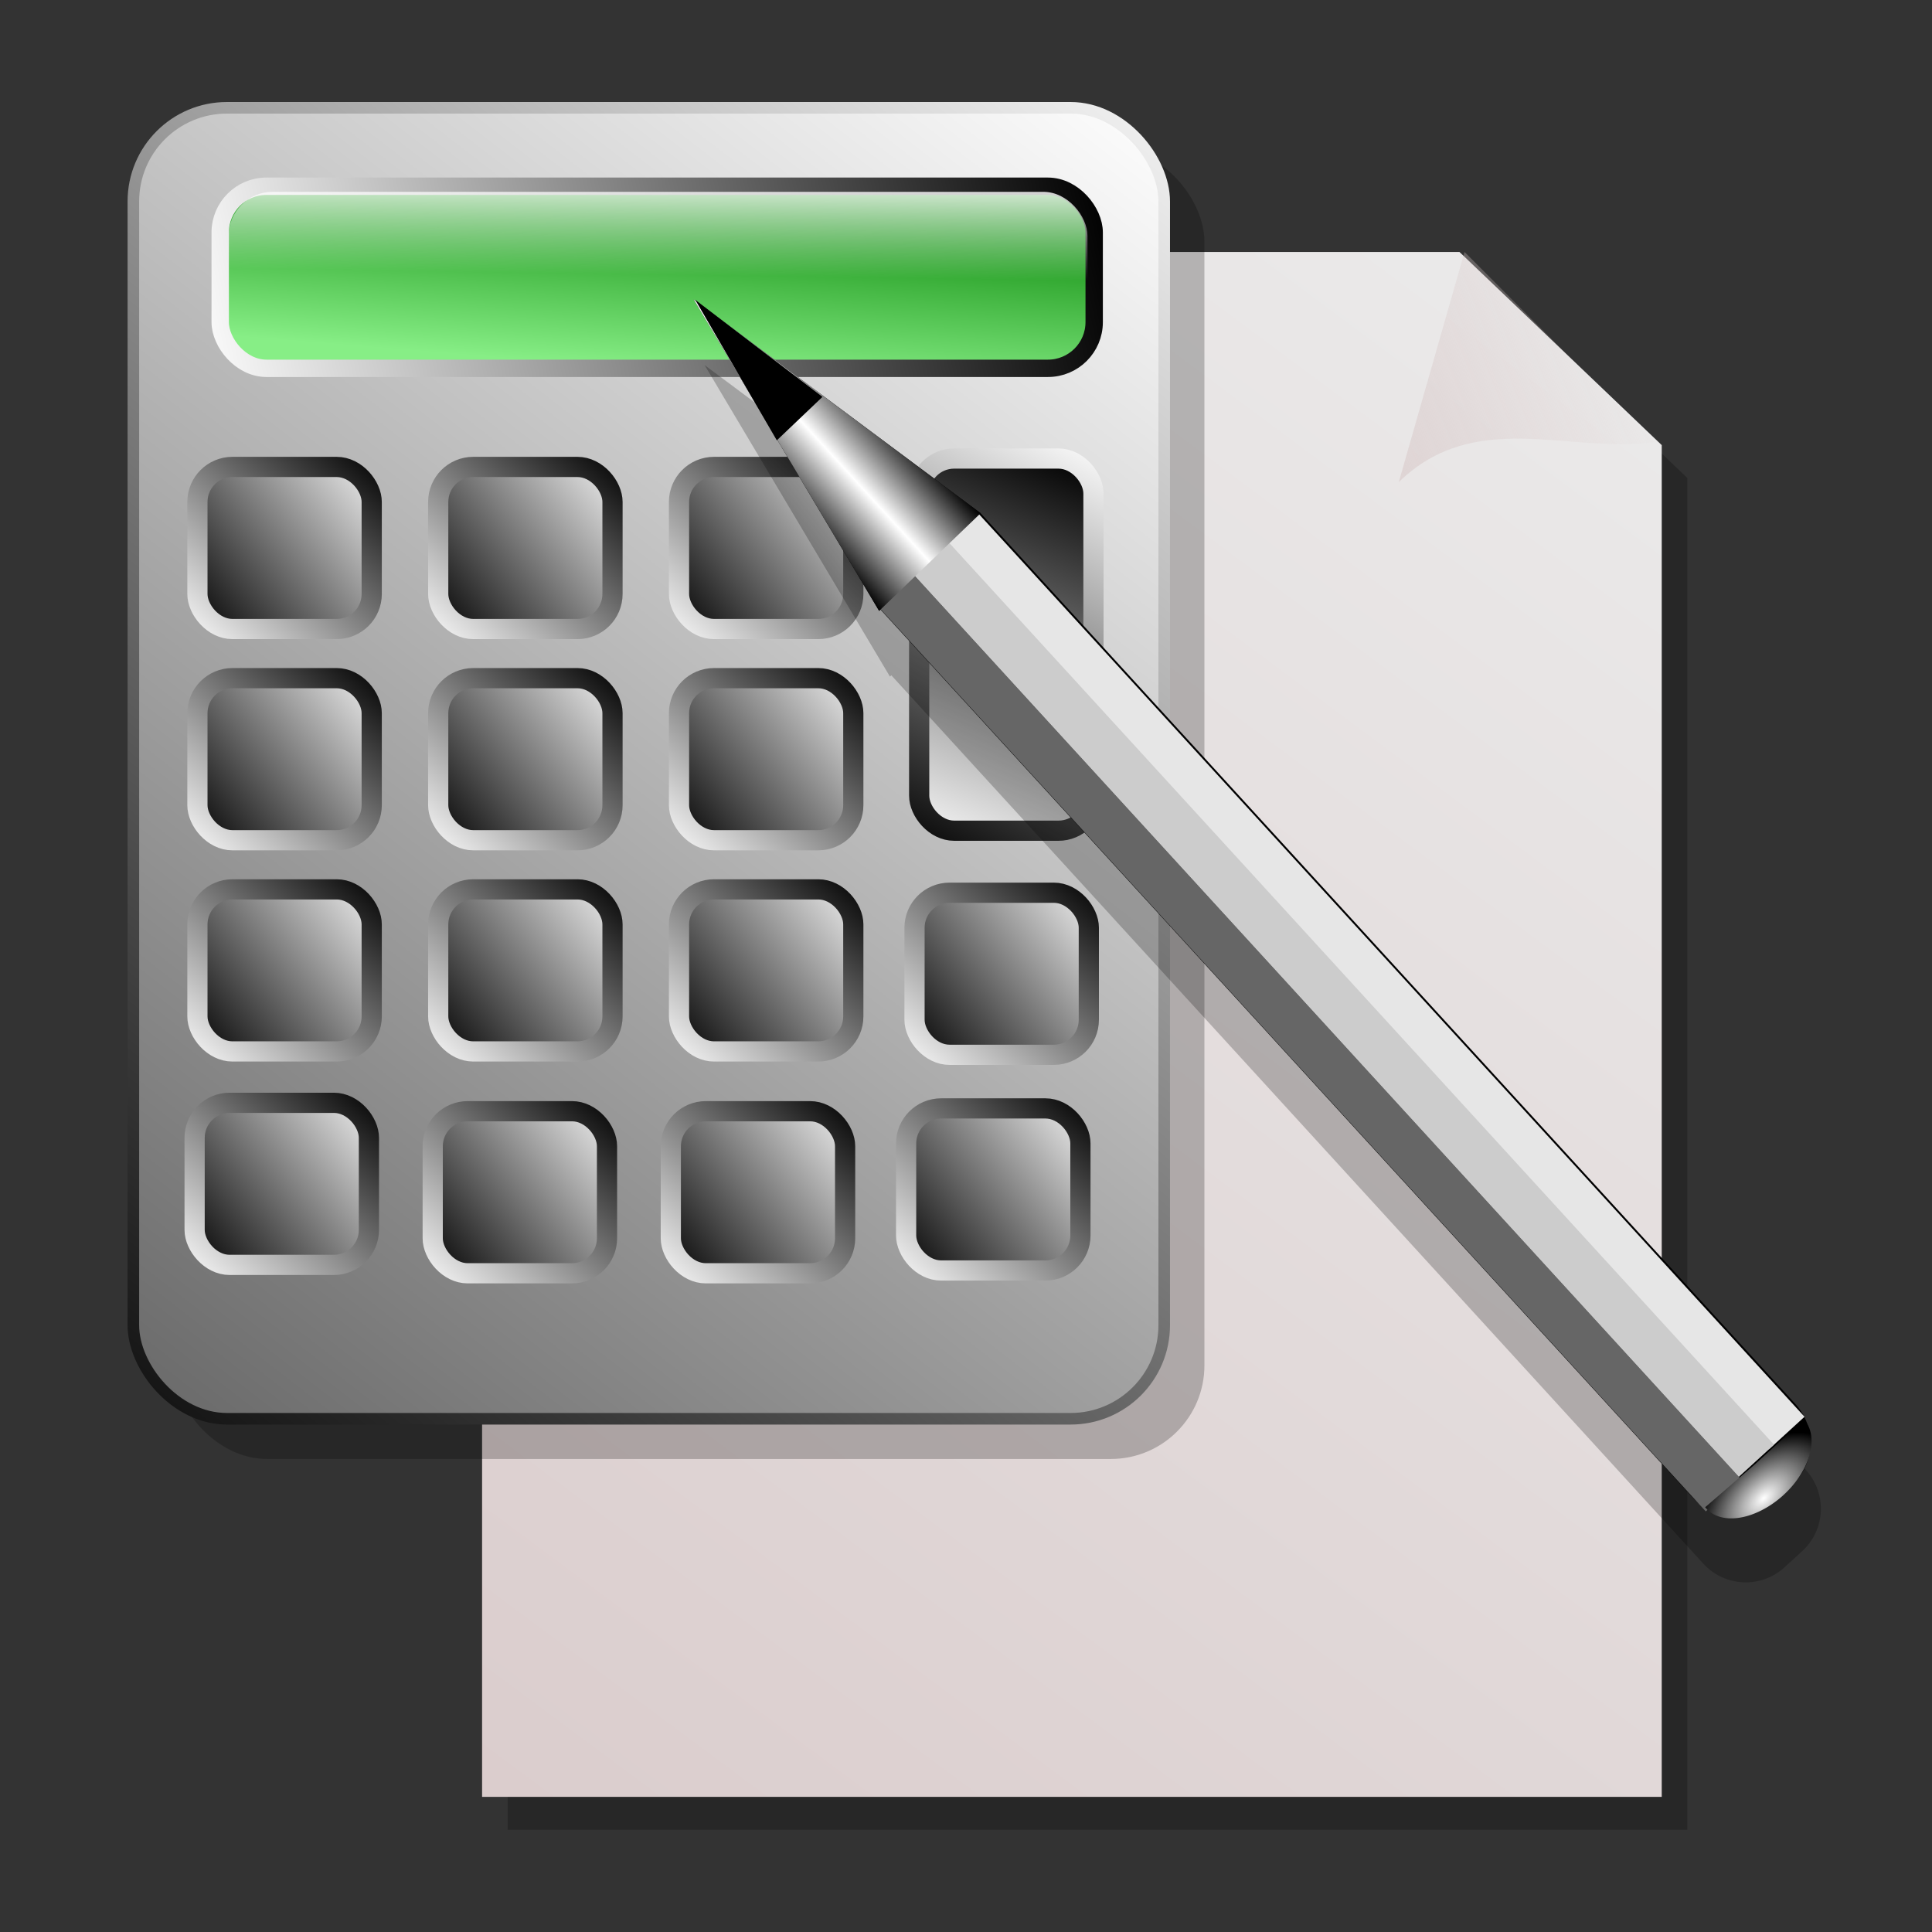 <?xml version="1.0" encoding="UTF-8" standalone="no"?>
<!-- Created with Inkscape (http://www.inkscape.org/) -->
<svg
   xmlns:dc="http://purl.org/dc/elements/1.1/"
   xmlns:cc="http://web.resource.org/cc/"
   xmlns:rdf="http://www.w3.org/1999/02/22-rdf-syntax-ns#"
   xmlns:svg="http://www.w3.org/2000/svg"
   xmlns="http://www.w3.org/2000/svg"
   xmlns:xlink="http://www.w3.org/1999/xlink"
   xmlns:sodipodi="http://sodipodi.sourceforge.net/DTD/sodipodi-0.dtd"
   xmlns:inkscape="http://www.inkscape.org/namespaces/inkscape"
   width="256"
   height="256"
   id="svg2"
   sodipodi:version="0.32"
   inkscape:version="0.44"
   version="1.0"
   sodipodi:docbase="/media/disk-hdb2/svg1/apps"
   sodipodi:docname="calc.svg">
  <rect width="100%" height="100%" fill="#333333" stroke="none"/>
  <defs
     id="defs4">
    <linearGradient
       inkscape:collect="always"
       id="linearGradient3358">
      <stop
         style="stop-color:#dacccc;stop-opacity:1;"
         offset="0"
         id="stop3360" />
      <stop
         style="stop-color:#dacccc;stop-opacity:0;"
         offset="1"
         id="stop3362" />
    </linearGradient>
    <linearGradient
       inkscape:collect="always"
       id="linearGradient3347">
      <stop
         style="stop-color:#dacccc;stop-opacity:1"
         offset="0"
         id="stop3349" />
      <stop
         style="stop-color:#ececec;stop-opacity:1"
         offset="1"
         id="stop3351" />
    </linearGradient>
    <linearGradient
       inkscape:collect="always"
       id="linearGradient3324">
      <stop
         style="stop-color:white;stop-opacity:1"
         offset="0"
         id="stop3326" />
      <stop
         style="stop-color:black;stop-opacity:1"
         offset="1"
         id="stop3328" />
    </linearGradient>
    <linearGradient
       inkscape:collect="always"
       id="linearGradient3304">
      <stop
         style="stop-color:black;stop-opacity:1;"
         offset="0"
         id="stop3306" />
      <stop
         style="stop-color:white;stop-opacity:1"
         offset="1"
         id="stop3308" />
    </linearGradient>
    <linearGradient
       id="linearGradient3180"
       inkscape:collect="always">
      <stop
         id="stop3182"
         offset="0"
         style="stop-color:white;stop-opacity:1" />
      <stop
         id="stop3184"
         offset="1"
         style="stop-color:white;stop-opacity:0" />
    </linearGradient>
    <linearGradient
       inkscape:collect="always"
       id="linearGradient3168">
      <stop
         style="stop-color:#018000;stop-opacity:1"
         offset="0"
         id="stop3170" />
      <stop
         style="stop-color:#87ee86;stop-opacity:1"
         offset="1"
         id="stop3172" />
    </linearGradient>
    <linearGradient
       inkscape:collect="always"
       id="linearGradient2963">
      <stop
         style="stop-color:white;stop-opacity:1;"
         offset="0"
         id="stop2965" />
      <stop
         style="stop-color:black;stop-opacity:1"
         offset="1"
         id="stop2967" />
    </linearGradient>
    <linearGradient
       inkscape:collect="always"
       id="linearGradient2953">
      <stop
         style="stop-color:#666;stop-opacity:1;"
         offset="0"
         id="stop2955" />
      <stop
         style="stop-color:white;stop-opacity:1"
         offset="1"
         id="stop2957" />
    </linearGradient>
    <linearGradient
       inkscape:collect="always"
       id="linearGradient2815">
      <stop
         style="stop-color:white;stop-opacity:1"
         offset="0"
         id="stop2817" />
      <stop
         style="stop-color:black;stop-opacity:1"
         offset="1"
         id="stop2819" />
    </linearGradient>
    <linearGradient
       inkscape:collect="always"
       id="linearGradient2807">
      <stop
         style="stop-color:black;stop-opacity:1;"
         offset="0"
         id="stop2809" />
      <stop
         style="stop-color:white;stop-opacity:1"
         offset="1"
         id="stop2811" />
    </linearGradient>
    <linearGradient
       inkscape:collect="always"
       xlink:href="#linearGradient2815"
       id="linearGradient2903"
       gradientUnits="userSpaceOnUse"
       gradientTransform="matrix(0.428,0,0,0.428,46.44,63.674)"
       x1="40.974"
       y1="150.664"
       x2="162.278"
       y2="55.894" />
    <linearGradient
       inkscape:collect="always"
       xlink:href="#linearGradient2807"
       id="linearGradient2905"
       gradientUnits="userSpaceOnUse"
       gradientTransform="matrix(0.428,0,0,0.428,46.44,63.674)"
       x1="52.104"
       y1="157.036"
       x2="159.374"
       y2="39.924" />
    <linearGradient
       inkscape:collect="always"
       xlink:href="#linearGradient2815"
       id="linearGradient2907"
       gradientUnits="userSpaceOnUse"
       gradientTransform="matrix(0.428,0,0,0.428,103.906,63.674)"
       x1="40.974"
       y1="150.664"
       x2="162.278"
       y2="55.894" />
    <linearGradient
       inkscape:collect="always"
       xlink:href="#linearGradient2807"
       id="linearGradient2909"
       gradientUnits="userSpaceOnUse"
       gradientTransform="matrix(0.428,0,0,0.428,103.906,63.674)"
       x1="52.104"
       y1="157.036"
       x2="159.374"
       y2="39.924" />
    <linearGradient
       inkscape:collect="always"
       xlink:href="#linearGradient2815"
       id="linearGradient2911"
       gradientUnits="userSpaceOnUse"
       gradientTransform="matrix(0.428,0,0,0.428,161.373,63.674)"
       x1="40.974"
       y1="150.664"
       x2="162.278"
       y2="55.894" />
    <linearGradient
       inkscape:collect="always"
       xlink:href="#linearGradient2807"
       id="linearGradient2913"
       gradientUnits="userSpaceOnUse"
       gradientTransform="matrix(0.428,0,0,0.428,161.373,63.674)"
       x1="52.104"
       y1="157.036"
       x2="159.374"
       y2="39.924" />
    <linearGradient
       inkscape:collect="always"
       xlink:href="#linearGradient2815"
       id="linearGradient2915"
       gradientUnits="userSpaceOnUse"
       gradientTransform="matrix(0.428,0,0,0.428,46.44,118.033)"
       x1="40.974"
       y1="150.664"
       x2="162.278"
       y2="55.894" />
    <linearGradient
       inkscape:collect="always"
       xlink:href="#linearGradient2807"
       id="linearGradient2917"
       gradientUnits="userSpaceOnUse"
       gradientTransform="matrix(0.428,0,0,0.428,46.44,118.033)"
       x1="52.104"
       y1="157.036"
       x2="159.374"
       y2="39.924" />
    <linearGradient
       inkscape:collect="always"
       xlink:href="#linearGradient2815"
       id="linearGradient2919"
       gradientUnits="userSpaceOnUse"
       gradientTransform="matrix(0.428,0,0,0.428,103.906,118.033)"
       x1="40.974"
       y1="150.664"
       x2="162.278"
       y2="55.894" />
    <linearGradient
       inkscape:collect="always"
       xlink:href="#linearGradient2807"
       id="linearGradient2921"
       gradientUnits="userSpaceOnUse"
       gradientTransform="matrix(0.428,0,0,0.428,103.906,118.033)"
       x1="52.104"
       y1="157.036"
       x2="159.374"
       y2="39.924" />
    <linearGradient
       inkscape:collect="always"
       xlink:href="#linearGradient2815"
       id="linearGradient2923"
       gradientUnits="userSpaceOnUse"
       gradientTransform="matrix(0.428,0,0,0.428,161.372,118.033)"
       x1="40.974"
       y1="150.664"
       x2="162.278"
       y2="55.894" />
    <linearGradient
       inkscape:collect="always"
       xlink:href="#linearGradient2807"
       id="linearGradient2925"
       gradientUnits="userSpaceOnUse"
       gradientTransform="matrix(0.428,0,0,0.428,161.372,118.033)"
       x1="52.104"
       y1="157.036"
       x2="159.374"
       y2="39.924" />
    <linearGradient
       inkscape:collect="always"
       xlink:href="#linearGradient2815"
       id="linearGradient2927"
       gradientUnits="userSpaceOnUse"
       gradientTransform="matrix(0.428,0,0,0.428,46.44,172.392)"
       x1="40.974"
       y1="150.664"
       x2="162.278"
       y2="55.894" />
    <linearGradient
       inkscape:collect="always"
       xlink:href="#linearGradient2807"
       id="linearGradient2929"
       gradientUnits="userSpaceOnUse"
       gradientTransform="matrix(0.428,0,0,0.428,46.44,172.392)"
       x1="52.104"
       y1="157.036"
       x2="159.374"
       y2="39.924" />
    <linearGradient
       inkscape:collect="always"
       xlink:href="#linearGradient2815"
       id="linearGradient2931"
       gradientUnits="userSpaceOnUse"
       gradientTransform="matrix(0.428,0,0,0.428,103.906,172.392)"
       x1="40.974"
       y1="150.664"
       x2="162.278"
       y2="55.894" />
    <linearGradient
       inkscape:collect="always"
       xlink:href="#linearGradient2807"
       id="linearGradient2933"
       gradientUnits="userSpaceOnUse"
       gradientTransform="matrix(0.428,0,0,0.428,103.906,172.392)"
       x1="52.104"
       y1="157.036"
       x2="159.374"
       y2="39.924" />
    <linearGradient
       inkscape:collect="always"
       xlink:href="#linearGradient2815"
       id="linearGradient2935"
       gradientUnits="userSpaceOnUse"
       gradientTransform="matrix(0.428,0,0,0.428,161.373,172.392)"
       x1="40.974"
       y1="150.664"
       x2="162.278"
       y2="55.894" />
    <linearGradient
       inkscape:collect="always"
       xlink:href="#linearGradient2807"
       id="linearGradient2937"
       gradientUnits="userSpaceOnUse"
       gradientTransform="matrix(0.428,0,0,0.428,161.373,172.392)"
       x1="52.104"
       y1="157.036"
       x2="159.374"
       y2="39.924" />
    <linearGradient
       inkscape:collect="always"
       xlink:href="#linearGradient2815"
       id="linearGradient2939"
       gradientUnits="userSpaceOnUse"
       gradientTransform="matrix(0.428,0,0,0.428,46.44,9.314)"
       x1="40.974"
       y1="150.664"
       x2="162.278"
       y2="55.894" />
    <linearGradient
       inkscape:collect="always"
       xlink:href="#linearGradient2807"
       id="linearGradient2941"
       gradientUnits="userSpaceOnUse"
       gradientTransform="matrix(0.428,0,0,0.428,46.44,9.314)"
       x1="52.104"
       y1="157.036"
       x2="159.374"
       y2="39.924" />
    <linearGradient
       inkscape:collect="always"
       xlink:href="#linearGradient2815"
       id="linearGradient2943"
       gradientUnits="userSpaceOnUse"
       gradientTransform="matrix(0.428,0,0,0.428,103.906,9.314)"
       x1="40.974"
       y1="150.664"
       x2="162.278"
       y2="55.894" />
    <linearGradient
       inkscape:collect="always"
       xlink:href="#linearGradient2807"
       id="linearGradient2945"
       gradientUnits="userSpaceOnUse"
       gradientTransform="matrix(0.428,0,0,0.428,103.906,9.314)"
       x1="52.104"
       y1="157.036"
       x2="159.374"
       y2="39.924" />
    <linearGradient
       inkscape:collect="always"
       xlink:href="#linearGradient2815"
       id="linearGradient2947"
       gradientUnits="userSpaceOnUse"
       gradientTransform="matrix(0.428,0,0,0.428,161.373,9.314)"
       x1="40.974"
       y1="150.664"
       x2="162.278"
       y2="55.894" />
    <linearGradient
       inkscape:collect="always"
       xlink:href="#linearGradient2807"
       id="linearGradient2949"
       gradientUnits="userSpaceOnUse"
       gradientTransform="matrix(0.428,0,0,0.428,161.373,9.314)"
       x1="52.104"
       y1="157.036"
       x2="159.374"
       y2="39.924" />
    <linearGradient
       inkscape:collect="always"
       xlink:href="#linearGradient2815"
       id="linearGradient2980"
       gradientUnits="userSpaceOnUse"
       gradientTransform="matrix(0.291,0,0,0.291,-33.878,57.37)"
       x1="40.974"
       y1="150.664"
       x2="162.278"
       y2="55.894" />
    <linearGradient
       inkscape:collect="always"
       xlink:href="#linearGradient2807"
       id="linearGradient2982"
       gradientUnits="userSpaceOnUse"
       gradientTransform="matrix(0.291,0,0,0.291,-33.878,57.37)"
       x1="52.104"
       y1="157.036"
       x2="159.374"
       y2="39.924" />
    <linearGradient
       inkscape:collect="always"
       xlink:href="#linearGradient2815"
       id="linearGradient2985"
       gradientUnits="userSpaceOnUse"
       gradientTransform="matrix(0.291,0,0,0.291,-72.911,57.37)"
       x1="40.974"
       y1="150.664"
       x2="162.278"
       y2="55.894" />
    <linearGradient
       inkscape:collect="always"
       xlink:href="#linearGradient2807"
       id="linearGradient2987"
       gradientUnits="userSpaceOnUse"
       gradientTransform="matrix(0.291,0,0,0.291,-72.911,57.37)"
       x1="52.104"
       y1="157.036"
       x2="159.374"
       y2="39.924" />
    <linearGradient
       inkscape:collect="always"
       xlink:href="#linearGradient2815"
       id="linearGradient2990"
       gradientUnits="userSpaceOnUse"
       gradientTransform="matrix(0.291,0,0,0.291,-111.944,57.37)"
       x1="40.974"
       y1="150.664"
       x2="162.278"
       y2="55.894" />
    <linearGradient
       inkscape:collect="always"
       xlink:href="#linearGradient2807"
       id="linearGradient2992"
       gradientUnits="userSpaceOnUse"
       gradientTransform="matrix(0.291,0,0,0.291,-111.944,57.37)"
       x1="52.104"
       y1="157.036"
       x2="159.374"
       y2="39.924" />
    <linearGradient
       inkscape:collect="always"
       xlink:href="#linearGradient2815"
       id="linearGradient2995"
       gradientUnits="userSpaceOnUse"
       gradientTransform="matrix(0.291,0,0,0.291,-33.878,168.138)"
       x1="40.974"
       y1="150.664"
       x2="162.278"
       y2="55.894" />
    <linearGradient
       inkscape:collect="always"
       xlink:href="#linearGradient2807"
       id="linearGradient2997"
       gradientUnits="userSpaceOnUse"
       gradientTransform="matrix(0.291,0,0,0.291,-33.878,168.138)"
       x1="52.104"
       y1="157.036"
       x2="159.374"
       y2="39.924" />
    <linearGradient
       inkscape:collect="always"
       xlink:href="#linearGradient2815"
       id="linearGradient3000"
       gradientUnits="userSpaceOnUse"
       gradientTransform="matrix(0.291,0,0,0.291,-72.911,168.138)"
       x1="40.974"
       y1="150.664"
       x2="162.278"
       y2="55.894" />
    <linearGradient
       inkscape:collect="always"
       xlink:href="#linearGradient2807"
       id="linearGradient3002"
       gradientUnits="userSpaceOnUse"
       gradientTransform="matrix(0.291,0,0,0.291,-72.911,168.138)"
       x1="52.104"
       y1="157.036"
       x2="159.374"
       y2="39.924" />
    <linearGradient
       inkscape:collect="always"
       xlink:href="#linearGradient2815"
       id="linearGradient3005"
       gradientUnits="userSpaceOnUse"
       gradientTransform="matrix(0.291,0,0,0.291,-111.944,168.138)"
       x1="40.974"
       y1="150.664"
       x2="162.278"
       y2="55.894" />
    <linearGradient
       inkscape:collect="always"
       xlink:href="#linearGradient2807"
       id="linearGradient3007"
       gradientUnits="userSpaceOnUse"
       gradientTransform="matrix(0.291,0,0,0.291,-111.944,168.138)"
       x1="52.104"
       y1="157.036"
       x2="159.374"
       y2="39.924" />
    <linearGradient
       inkscape:collect="always"
       xlink:href="#linearGradient2815"
       id="linearGradient3010"
       gradientUnits="userSpaceOnUse"
       gradientTransform="matrix(0.291,0,0,0.291,-33.878,131.215)"
       x1="40.974"
       y1="150.664"
       x2="162.278"
       y2="55.894" />
    <linearGradient
       inkscape:collect="always"
       xlink:href="#linearGradient2807"
       id="linearGradient3012"
       gradientUnits="userSpaceOnUse"
       gradientTransform="matrix(0.291,0,0,0.291,-33.878,131.215)"
       x1="52.104"
       y1="157.036"
       x2="159.374"
       y2="39.924" />
    <linearGradient
       inkscape:collect="always"
       xlink:href="#linearGradient2815"
       id="linearGradient3015"
       gradientUnits="userSpaceOnUse"
       gradientTransform="matrix(0.291,0,0,0.291,-72.911,131.215)"
       x1="40.974"
       y1="150.664"
       x2="162.278"
       y2="55.894" />
    <linearGradient
       inkscape:collect="always"
       xlink:href="#linearGradient2807"
       id="linearGradient3017"
       gradientUnits="userSpaceOnUse"
       gradientTransform="matrix(0.291,0,0,0.291,-72.911,131.215)"
       x1="52.104"
       y1="157.036"
       x2="159.374"
       y2="39.924" />
    <linearGradient
       inkscape:collect="always"
       xlink:href="#linearGradient2815"
       id="linearGradient3020"
       gradientUnits="userSpaceOnUse"
       gradientTransform="matrix(0.291,0,0,0.291,-111.944,131.215)"
       x1="40.974"
       y1="150.664"
       x2="162.278"
       y2="55.894" />
    <linearGradient
       inkscape:collect="always"
       xlink:href="#linearGradient2807"
       id="linearGradient3022"
       gradientUnits="userSpaceOnUse"
       gradientTransform="matrix(0.291,0,0,0.291,-111.944,131.215)"
       x1="52.104"
       y1="157.036"
       x2="159.374"
       y2="39.924" />
    <linearGradient
       inkscape:collect="always"
       xlink:href="#linearGradient2815"
       id="linearGradient3025"
       gradientUnits="userSpaceOnUse"
       gradientTransform="matrix(0.291,0,0,0.291,-33.878,94.293)"
       x1="40.974"
       y1="150.664"
       x2="162.278"
       y2="55.894" />
    <linearGradient
       inkscape:collect="always"
       xlink:href="#linearGradient2807"
       id="linearGradient3027"
       gradientUnits="userSpaceOnUse"
       gradientTransform="matrix(0.291,0,0,0.291,-33.878,94.293)"
       x1="52.104"
       y1="157.036"
       x2="159.374"
       y2="39.924" />
    <linearGradient
       inkscape:collect="always"
       xlink:href="#linearGradient2815"
       id="linearGradient3030"
       gradientUnits="userSpaceOnUse"
       gradientTransform="matrix(0.291,0,0,0.291,-72.911,94.293)"
       x1="40.974"
       y1="150.664"
       x2="162.278"
       y2="55.894" />
    <linearGradient
       inkscape:collect="always"
       xlink:href="#linearGradient2807"
       id="linearGradient3032"
       gradientUnits="userSpaceOnUse"
       gradientTransform="matrix(0.291,0,0,0.291,-72.911,94.293)"
       x1="52.104"
       y1="157.036"
       x2="159.374"
       y2="39.924" />
    <linearGradient
       inkscape:collect="always"
       xlink:href="#linearGradient2815"
       id="linearGradient3035"
       gradientUnits="userSpaceOnUse"
       gradientTransform="matrix(0.291,0,0,0.291,-111.944,94.293)"
       x1="40.974"
       y1="150.664"
       x2="162.278"
       y2="55.894" />
    <linearGradient
       inkscape:collect="always"
       xlink:href="#linearGradient2807"
       id="linearGradient3037"
       gradientUnits="userSpaceOnUse"
       gradientTransform="matrix(0.291,0,0,0.291,-111.944,94.293)"
       x1="52.104"
       y1="157.036"
       x2="159.374"
       y2="39.924" />
    <linearGradient
       inkscape:collect="always"
       xlink:href="#linearGradient2953"
       id="linearGradient3221"
       gradientUnits="userSpaceOnUse"
       gradientTransform="translate(6.291,-1.452)"
       x1="37.263"
       y1="243.127"
       x2="217.285"
       y2="10.163" />
    <linearGradient
       inkscape:collect="always"
       xlink:href="#linearGradient2807"
       id="linearGradient3223"
       gradientUnits="userSpaceOnUse"
       gradientTransform="translate(7.259,-1.452)"
       x1="14.97"
       y1="249.225"
       x2="222.157"
       y2="-4.355" />
    <linearGradient
       inkscape:collect="always"
       xlink:href="#linearGradient2815"
       id="linearGradient3225"
       gradientUnits="userSpaceOnUse"
       gradientTransform="matrix(0.291,0,0,0.291,163.566,55.434)"
       x1="64.276"
       y1="287.147"
       x2="162.278"
       y2="55.894" />
    <linearGradient
       inkscape:collect="always"
       xlink:href="#linearGradient2807"
       id="linearGradient3227"
       gradientUnits="userSpaceOnUse"
       gradientTransform="matrix(0.291,0,0,0.291,163.566,55.434)"
       x1="28.802"
       y1="276.496"
       x2="159.374"
       y2="39.924" />
    <linearGradient
       inkscape:collect="always"
       xlink:href="#linearGradient2815"
       id="linearGradient3229"
       gradientUnits="userSpaceOnUse"
       gradientTransform="matrix(0.291,0,0,0.291,-323.563,-148.143)"
       x1="40.974"
       y1="150.664"
       x2="162.278"
       y2="55.894" />
    <linearGradient
       inkscape:collect="always"
       xlink:href="#linearGradient2807"
       id="linearGradient3231"
       gradientUnits="userSpaceOnUse"
       gradientTransform="matrix(0.291,0,0,0.291,-323.563,-148.143)"
       x1="52.104"
       y1="157.036"
       x2="159.374"
       y2="39.924" />
    <linearGradient
       inkscape:collect="always"
       xlink:href="#linearGradient2815"
       id="linearGradient3233"
       gradientUnits="userSpaceOnUse"
       gradientTransform="matrix(0.291,0,0,0.291,-323.563,-184.631)"
       x1="40.974"
       y1="150.664"
       x2="162.278"
       y2="55.894" />
    <linearGradient
       inkscape:collect="always"
       xlink:href="#linearGradient2807"
       id="linearGradient3235"
       gradientUnits="userSpaceOnUse"
       gradientTransform="matrix(0.291,0,0,0.291,-323.563,-184.631)"
       x1="52.104"
       y1="157.036"
       x2="159.374"
       y2="39.924" />
    <linearGradient
       inkscape:collect="always"
       xlink:href="#linearGradient2815"
       id="linearGradient3237"
       gradientUnits="userSpaceOnUse"
       gradientTransform="matrix(0.291,0,0,0.291,-323.563,-111.654)"
       x1="40.974"
       y1="150.664"
       x2="162.278"
       y2="55.894" />
    <linearGradient
       inkscape:collect="always"
       xlink:href="#linearGradient2807"
       id="linearGradient3239"
       gradientUnits="userSpaceOnUse"
       gradientTransform="matrix(0.291,0,0,0.291,-323.563,-111.654)"
       x1="52.104"
       y1="157.036"
       x2="159.374"
       y2="39.924" />
    <linearGradient
       inkscape:collect="always"
       xlink:href="#linearGradient2815"
       id="linearGradient3241"
       gradientUnits="userSpaceOnUse"
       gradientTransform="matrix(0.291,0,0,0.291,-323.079,-221.506)"
       x1="40.974"
       y1="150.664"
       x2="162.278"
       y2="55.894" />
    <linearGradient
       inkscape:collect="always"
       xlink:href="#linearGradient2807"
       id="linearGradient3243"
       gradientUnits="userSpaceOnUse"
       gradientTransform="matrix(0.291,0,0,0.291,-323.079,-221.506)"
       x1="52.104"
       y1="157.036"
       x2="159.374"
       y2="39.924" />
    <linearGradient
       inkscape:collect="always"
       xlink:href="#linearGradient2815"
       id="linearGradient3245"
       gradientUnits="userSpaceOnUse"
       gradientTransform="matrix(0.291,0,0,0.291,-364.214,-222.958)"
       x1="40.974"
       y1="150.664"
       x2="162.278"
       y2="55.894" />
    <linearGradient
       inkscape:collect="always"
       xlink:href="#linearGradient2807"
       id="linearGradient3247"
       gradientUnits="userSpaceOnUse"
       gradientTransform="matrix(0.291,0,0,0.291,-364.214,-222.958)"
       x1="52.104"
       y1="157.036"
       x2="159.374"
       y2="39.924" />
    <linearGradient
       inkscape:collect="always"
       xlink:href="#linearGradient2815"
       id="linearGradient3249"
       gradientUnits="userSpaceOnUse"
       gradientTransform="matrix(0.291,0,0,0.291,-405.348,-222.958)"
       x1="40.974"
       y1="150.664"
       x2="162.278"
       y2="55.894" />
    <linearGradient
       inkscape:collect="always"
       xlink:href="#linearGradient2807"
       id="linearGradient3251"
       gradientUnits="userSpaceOnUse"
       gradientTransform="matrix(0.291,0,0,0.291,-405.348,-222.958)"
       x1="52.104"
       y1="157.036"
       x2="159.374"
       y2="39.924" />
    <linearGradient
       inkscape:collect="always"
       xlink:href="#linearGradient2815"
       id="linearGradient3253"
       gradientUnits="userSpaceOnUse"
       gradientTransform="matrix(0.291,0,0,0.291,-447.45,-185.211)"
       x1="40.974"
       y1="150.664"
       x2="162.278"
       y2="55.894" />
    <linearGradient
       inkscape:collect="always"
       xlink:href="#linearGradient2807"
       id="linearGradient3255"
       gradientUnits="userSpaceOnUse"
       gradientTransform="matrix(0.291,0,0,0.291,-447.45,-185.211)"
       x1="52.104"
       y1="157.036"
       x2="159.374"
       y2="39.924" />
    <linearGradient
       inkscape:collect="always"
       xlink:href="#linearGradient2815"
       id="linearGradient3257"
       gradientUnits="userSpaceOnUse"
       gradientTransform="matrix(0.291,0,0,0.291,-445.998,-222.474)"
       x1="40.974"
       y1="150.664"
       x2="162.278"
       y2="55.894" />
    <linearGradient
       inkscape:collect="always"
       xlink:href="#linearGradient2807"
       id="linearGradient3259"
       gradientUnits="userSpaceOnUse"
       gradientTransform="matrix(0.291,0,0,0.291,-445.998,-222.474)"
       x1="52.104"
       y1="157.036"
       x2="159.374"
       y2="39.924" />
    <linearGradient
       inkscape:collect="always"
       xlink:href="#linearGradient2815"
       id="linearGradient3261"
       gradientUnits="userSpaceOnUse"
       gradientTransform="matrix(0.291,0,0,0.291,-323.563,-148.143)"
       x1="40.974"
       y1="150.664"
       x2="162.278"
       y2="55.894" />
    <linearGradient
       inkscape:collect="always"
       xlink:href="#linearGradient2807"
       id="linearGradient3263"
       gradientUnits="userSpaceOnUse"
       gradientTransform="matrix(0.291,0,0,0.291,-323.563,-148.143)"
       x1="52.104"
       y1="157.036"
       x2="159.374"
       y2="39.924" />
    <linearGradient
       inkscape:collect="always"
       xlink:href="#linearGradient2815"
       id="linearGradient3265"
       gradientUnits="userSpaceOnUse"
       gradientTransform="matrix(0.291,0,0,0.291,-323.563,-184.631)"
       x1="40.974"
       y1="150.664"
       x2="162.278"
       y2="55.894" />
    <linearGradient
       inkscape:collect="always"
       xlink:href="#linearGradient2807"
       id="linearGradient3267"
       gradientUnits="userSpaceOnUse"
       gradientTransform="matrix(0.291,0,0,0.291,-323.563,-184.631)"
       x1="52.104"
       y1="157.036"
       x2="159.374"
       y2="39.924" />
    <linearGradient
       inkscape:collect="always"
       xlink:href="#linearGradient2815"
       id="linearGradient3269"
       gradientUnits="userSpaceOnUse"
       gradientTransform="matrix(0.291,0,0,0.291,-323.563,-111.654)"
       x1="40.974"
       y1="150.664"
       x2="162.278"
       y2="55.894" />
    <linearGradient
       inkscape:collect="always"
       xlink:href="#linearGradient2807"
       id="linearGradient3271"
       gradientUnits="userSpaceOnUse"
       gradientTransform="matrix(0.291,0,0,0.291,-323.563,-111.654)"
       x1="52.104"
       y1="157.036"
       x2="159.374"
       y2="39.924" />
    <linearGradient
       inkscape:collect="always"
       xlink:href="#linearGradient2815"
       id="linearGradient3273"
       gradientUnits="userSpaceOnUse"
       gradientTransform="matrix(0.291,0,0,0.291,-323.563,-148.143)"
       x1="40.974"
       y1="150.664"
       x2="162.278"
       y2="55.894" />
    <linearGradient
       inkscape:collect="always"
       xlink:href="#linearGradient2807"
       id="linearGradient3275"
       gradientUnits="userSpaceOnUse"
       gradientTransform="matrix(0.291,0,0,0.291,-323.563,-148.143)"
       x1="52.104"
       y1="157.036"
       x2="159.374"
       y2="39.924" />
    <linearGradient
       inkscape:collect="always"
       xlink:href="#linearGradient2815"
       id="linearGradient3277"
       gradientUnits="userSpaceOnUse"
       gradientTransform="matrix(0.291,0,0,0.291,-323.563,-184.631)"
       x1="40.974"
       y1="150.664"
       x2="162.278"
       y2="55.894" />
    <linearGradient
       inkscape:collect="always"
       xlink:href="#linearGradient2807"
       id="linearGradient3279"
       gradientUnits="userSpaceOnUse"
       gradientTransform="matrix(0.291,0,0,0.291,-323.563,-184.631)"
       x1="52.104"
       y1="157.036"
       x2="159.374"
       y2="39.924" />
    <linearGradient
       inkscape:collect="always"
       xlink:href="#linearGradient2815"
       id="linearGradient3281"
       gradientUnits="userSpaceOnUse"
       gradientTransform="matrix(0.291,0,0,0.291,-323.563,-111.654)"
       x1="40.974"
       y1="150.664"
       x2="162.278"
       y2="55.894" />
    <linearGradient
       inkscape:collect="always"
       xlink:href="#linearGradient2807"
       id="linearGradient3283"
       gradientUnits="userSpaceOnUse"
       gradientTransform="matrix(0.291,0,0,0.291,-323.563,-111.654)"
       x1="52.104"
       y1="157.036"
       x2="159.374"
       y2="39.924" />
    <linearGradient
       inkscape:collect="always"
       xlink:href="#linearGradient3168"
       id="linearGradient3285"
       gradientUnits="userSpaceOnUse"
       x1="358.545"
       y1="19.793"
       x2="355.738"
       y2="54.249" />
    <linearGradient
       inkscape:collect="always"
       xlink:href="#linearGradient2963"
       id="linearGradient3287"
       gradientUnits="userSpaceOnUse"
       gradientTransform="translate(217.285,3.871)"
       x1="44.957"
       y1="50.377"
       x2="201.848"
       y2="15.922" />
    <linearGradient
       inkscape:collect="always"
       xlink:href="#linearGradient3180"
       id="linearGradient3289"
       gradientUnits="userSpaceOnUse"
       gradientTransform="matrix(0.954,0,0,0.954,18.114,1.467)"
       x1="356.009"
       y1="17.764"
       x2="355.738"
       y2="37.021" />
    <linearGradient
       inkscape:collect="always"
       xlink:href="#linearGradient3304"
       id="linearGradient3310"
       x1="2.237"
       y1="27.136"
       x2="11.565"
       y2="27.136"
       gradientUnits="userSpaceOnUse"
       spreadMethod="reflect"
       gradientTransform="translate(-32.018,-3.37)" />
    <radialGradient
       inkscape:collect="always"
       xlink:href="#linearGradient3324"
       id="radialGradient3330"
       cx="-22.653"
       cy="215.871"
       fx="-22.653"
       fy="215.871"
       r="8.755"
       gradientTransform="matrix(1.254,-7.38803e-3,4.198534e-3,0.713,4.848,59.062)"
       gradientUnits="userSpaceOnUse" />
    <linearGradient
       inkscape:collect="always"
       xlink:href="#linearGradient3304"
       id="linearGradient3341"
       gradientUnits="userSpaceOnUse"
       gradientTransform="translate(-32.018,-3.37)"
       spreadMethod="reflect"
       x1="2.237"
       y1="27.136"
       x2="11.565"
       y2="27.136" />
    <radialGradient
       inkscape:collect="always"
       xlink:href="#linearGradient3324"
       id="radialGradient3343"
       gradientUnits="userSpaceOnUse"
       gradientTransform="matrix(1.254,-7.38803e-3,4.198534e-3,0.713,4.848,59.062)"
       cx="-22.653"
       cy="215.871"
       fx="-22.653"
       fy="215.871"
       r="8.755" />
    <linearGradient
       inkscape:collect="always"
       xlink:href="#linearGradient3347"
       id="linearGradient3353"
       x1="53.233"
       y1="236.401"
       x2="214.382"
       y2="19.599"
       gradientUnits="userSpaceOnUse" />
    <linearGradient
       inkscape:collect="always"
       xlink:href="#linearGradient3358"
       id="linearGradient3364"
       x1="158.73"
       y1="51.055"
       x2="208.091"
       y2="31.214"
       gradientUnits="userSpaceOnUse" />
    <linearGradient
       inkscape:collect="always"
       xlink:href="#linearGradient3347"
       id="linearGradient3370"
       gradientUnits="userSpaceOnUse"
       x1="53.233"
       y1="236.401"
       x2="214.382"
       y2="19.599" />
    <linearGradient
       inkscape:collect="always"
       xlink:href="#linearGradient3358"
       id="linearGradient3372"
       gradientUnits="userSpaceOnUse"
       x1="158.73"
       y1="51.055"
       x2="208.091"
       y2="31.214" />
    <linearGradient
       inkscape:collect="always"
       xlink:href="#linearGradient3304"
       id="linearGradient2942"
       gradientUnits="userSpaceOnUse"
       gradientTransform="translate(-32.018,-3.37)"
       spreadMethod="reflect"
       x1="2.237"
       y1="27.136"
       x2="11.565"
       y2="27.136" />
    <radialGradient
       inkscape:collect="always"
       xlink:href="#linearGradient3324"
       id="radialGradient2944"
       gradientUnits="userSpaceOnUse"
       gradientTransform="matrix(1.254,-7.38803e-3,4.198534e-3,0.713,4.848,59.062)"
       cx="-22.653"
       cy="215.871"
       fx="-22.653"
       fy="215.871"
       r="8.755" />
    <linearGradient
       inkscape:collect="always"
       xlink:href="#linearGradient3304"
       id="linearGradient2950"
       gradientUnits="userSpaceOnUse"
       gradientTransform="matrix(0.738,-0.675,0.675,0.738,268.895,46.026)"
       spreadMethod="reflect"
       x1="2.237"
       y1="27.136"
       x2="11.565"
       y2="27.136" />
    <linearGradient
       inkscape:collect="always"
       xlink:href="#linearGradient2953"
       id="linearGradient3004"
       gradientUnits="userSpaceOnUse"
       gradientTransform="translate(6.291,-1.452)"
       x1="37.263"
       y1="243.127"
       x2="217.285"
       y2="10.163" />
    <linearGradient
       inkscape:collect="always"
       xlink:href="#linearGradient2807"
       id="linearGradient3006"
       gradientUnits="userSpaceOnUse"
       gradientTransform="translate(7.259,-1.452)"
       x1="14.97"
       y1="249.225"
       x2="222.157"
       y2="-4.355" />
    <linearGradient
       inkscape:collect="always"
       xlink:href="#linearGradient2815"
       id="linearGradient3008"
       gradientUnits="userSpaceOnUse"
       gradientTransform="matrix(0.291,0,0,0.291,163.566,55.434)"
       x1="64.276"
       y1="287.147"
       x2="162.278"
       y2="55.894" />
    <linearGradient
       inkscape:collect="always"
       xlink:href="#linearGradient2807"
       id="linearGradient3011"
       gradientUnits="userSpaceOnUse"
       gradientTransform="matrix(0.291,0,0,0.291,163.566,55.434)"
       x1="28.802"
       y1="276.496"
       x2="159.374"
       y2="39.924" />
    <linearGradient
       inkscape:collect="always"
       xlink:href="#linearGradient2815"
       id="linearGradient3013"
       gradientUnits="userSpaceOnUse"
       gradientTransform="matrix(0.291,0,0,0.291,-323.563,-148.143)"
       x1="40.974"
       y1="150.664"
       x2="162.278"
       y2="55.894" />
    <linearGradient
       inkscape:collect="always"
       xlink:href="#linearGradient2807"
       id="linearGradient3016"
       gradientUnits="userSpaceOnUse"
       gradientTransform="matrix(0.291,0,0,0.291,-323.563,-148.143)"
       x1="52.104"
       y1="157.036"
       x2="159.374"
       y2="39.924" />
    <linearGradient
       inkscape:collect="always"
       xlink:href="#linearGradient2815"
       id="linearGradient3018"
       gradientUnits="userSpaceOnUse"
       gradientTransform="matrix(0.291,0,0,0.291,-323.563,-184.631)"
       x1="40.974"
       y1="150.664"
       x2="162.278"
       y2="55.894" />
    <linearGradient
       inkscape:collect="always"
       xlink:href="#linearGradient2807"
       id="linearGradient3021"
       gradientUnits="userSpaceOnUse"
       gradientTransform="matrix(0.291,0,0,0.291,-323.563,-184.631)"
       x1="52.104"
       y1="157.036"
       x2="159.374"
       y2="39.924" />
    <linearGradient
       inkscape:collect="always"
       xlink:href="#linearGradient2815"
       id="linearGradient3023"
       gradientUnits="userSpaceOnUse"
       gradientTransform="matrix(0.291,0,0,0.291,-323.563,-111.654)"
       x1="40.974"
       y1="150.664"
       x2="162.278"
       y2="55.894" />
    <linearGradient
       inkscape:collect="always"
       xlink:href="#linearGradient2807"
       id="linearGradient3026"
       gradientUnits="userSpaceOnUse"
       gradientTransform="matrix(0.291,0,0,0.291,-323.563,-111.654)"
       x1="52.104"
       y1="157.036"
       x2="159.374"
       y2="39.924" />
    <linearGradient
       inkscape:collect="always"
       xlink:href="#linearGradient2815"
       id="linearGradient3028"
       gradientUnits="userSpaceOnUse"
       gradientTransform="matrix(0.291,0,0,0.291,-323.079,-221.506)"
       x1="40.974"
       y1="150.664"
       x2="162.278"
       y2="55.894" />
    <linearGradient
       inkscape:collect="always"
       xlink:href="#linearGradient2807"
       id="linearGradient3031"
       gradientUnits="userSpaceOnUse"
       gradientTransform="matrix(0.291,0,0,0.291,-323.079,-221.506)"
       x1="52.104"
       y1="157.036"
       x2="159.374"
       y2="39.924" />
    <linearGradient
       inkscape:collect="always"
       xlink:href="#linearGradient2815"
       id="linearGradient3033"
       gradientUnits="userSpaceOnUse"
       gradientTransform="matrix(0.291,0,0,0.291,-364.214,-222.958)"
       x1="40.974"
       y1="150.664"
       x2="162.278"
       y2="55.894" />
    <linearGradient
       inkscape:collect="always"
       xlink:href="#linearGradient2807"
       id="linearGradient3036"
       gradientUnits="userSpaceOnUse"
       gradientTransform="matrix(0.291,0,0,0.291,-364.214,-222.958)"
       x1="52.104"
       y1="157.036"
       x2="159.374"
       y2="39.924" />
    <linearGradient
       inkscape:collect="always"
       xlink:href="#linearGradient2815"
       id="linearGradient3038"
       gradientUnits="userSpaceOnUse"
       gradientTransform="matrix(0.291,0,0,0.291,-405.348,-222.958)"
       x1="40.974"
       y1="150.664"
       x2="162.278"
       y2="55.894" />
    <linearGradient
       inkscape:collect="always"
       xlink:href="#linearGradient2807"
       id="linearGradient3040"
       gradientUnits="userSpaceOnUse"
       gradientTransform="matrix(0.291,0,0,0.291,-405.348,-222.958)"
       x1="52.104"
       y1="157.036"
       x2="159.374"
       y2="39.924" />
    <linearGradient
       inkscape:collect="always"
       xlink:href="#linearGradient2815"
       id="linearGradient3042"
       gradientUnits="userSpaceOnUse"
       gradientTransform="matrix(0.291,0,0,0.291,-447.45,-185.211)"
       x1="40.974"
       y1="150.664"
       x2="162.278"
       y2="55.894" />
    <linearGradient
       inkscape:collect="always"
       xlink:href="#linearGradient2807"
       id="linearGradient3044"
       gradientUnits="userSpaceOnUse"
       gradientTransform="matrix(0.291,0,0,0.291,-447.45,-185.211)"
       x1="52.104"
       y1="157.036"
       x2="159.374"
       y2="39.924" />
    <linearGradient
       inkscape:collect="always"
       xlink:href="#linearGradient2815"
       id="linearGradient3046"
       gradientUnits="userSpaceOnUse"
       gradientTransform="matrix(0.291,0,0,0.291,-445.998,-222.474)"
       x1="40.974"
       y1="150.664"
       x2="162.278"
       y2="55.894" />
    <linearGradient
       inkscape:collect="always"
       xlink:href="#linearGradient2807"
       id="linearGradient3048"
       gradientUnits="userSpaceOnUse"
       gradientTransform="matrix(0.291,0,0,0.291,-445.998,-222.474)"
       x1="52.104"
       y1="157.036"
       x2="159.374"
       y2="39.924" />
    <linearGradient
       inkscape:collect="always"
       xlink:href="#linearGradient2815"
       id="linearGradient3050"
       gradientUnits="userSpaceOnUse"
       gradientTransform="matrix(0.291,0,0,0.291,-323.563,-148.143)"
       x1="40.974"
       y1="150.664"
       x2="162.278"
       y2="55.894" />
    <linearGradient
       inkscape:collect="always"
       xlink:href="#linearGradient2807"
       id="linearGradient3052"
       gradientUnits="userSpaceOnUse"
       gradientTransform="matrix(0.291,0,0,0.291,-323.563,-148.143)"
       x1="52.104"
       y1="157.036"
       x2="159.374"
       y2="39.924" />
    <linearGradient
       inkscape:collect="always"
       xlink:href="#linearGradient2815"
       id="linearGradient3054"
       gradientUnits="userSpaceOnUse"
       gradientTransform="matrix(0.291,0,0,0.291,-323.563,-184.631)"
       x1="40.974"
       y1="150.664"
       x2="162.278"
       y2="55.894" />
    <linearGradient
       inkscape:collect="always"
       xlink:href="#linearGradient2807"
       id="linearGradient3056"
       gradientUnits="userSpaceOnUse"
       gradientTransform="matrix(0.291,0,0,0.291,-323.563,-184.631)"
       x1="52.104"
       y1="157.036"
       x2="159.374"
       y2="39.924" />
    <linearGradient
       inkscape:collect="always"
       xlink:href="#linearGradient2815"
       id="linearGradient3058"
       gradientUnits="userSpaceOnUse"
       gradientTransform="matrix(0.291,0,0,0.291,-323.563,-111.654)"
       x1="40.974"
       y1="150.664"
       x2="162.278"
       y2="55.894" />
    <linearGradient
       inkscape:collect="always"
       xlink:href="#linearGradient2807"
       id="linearGradient3060"
       gradientUnits="userSpaceOnUse"
       gradientTransform="matrix(0.291,0,0,0.291,-323.563,-111.654)"
       x1="52.104"
       y1="157.036"
       x2="159.374"
       y2="39.924" />
    <linearGradient
       inkscape:collect="always"
       xlink:href="#linearGradient2815"
       id="linearGradient3062"
       gradientUnits="userSpaceOnUse"
       gradientTransform="matrix(0.291,0,0,0.291,-323.563,-148.143)"
       x1="40.974"
       y1="150.664"
       x2="162.278"
       y2="55.894" />
    <linearGradient
       inkscape:collect="always"
       xlink:href="#linearGradient2807"
       id="linearGradient3064"
       gradientUnits="userSpaceOnUse"
       gradientTransform="matrix(0.291,0,0,0.291,-323.563,-148.143)"
       x1="52.104"
       y1="157.036"
       x2="159.374"
       y2="39.924" />
    <linearGradient
       inkscape:collect="always"
       xlink:href="#linearGradient2815"
       id="linearGradient3066"
       gradientUnits="userSpaceOnUse"
       gradientTransform="matrix(0.291,0,0,0.291,-323.563,-184.631)"
       x1="40.974"
       y1="150.664"
       x2="162.278"
       y2="55.894" />
    <linearGradient
       inkscape:collect="always"
       xlink:href="#linearGradient2807"
       id="linearGradient3068"
       gradientUnits="userSpaceOnUse"
       gradientTransform="matrix(0.291,0,0,0.291,-323.563,-184.631)"
       x1="52.104"
       y1="157.036"
       x2="159.374"
       y2="39.924" />
    <linearGradient
       inkscape:collect="always"
       xlink:href="#linearGradient2815"
       id="linearGradient3070"
       gradientUnits="userSpaceOnUse"
       gradientTransform="matrix(0.291,0,0,0.291,-323.563,-111.654)"
       x1="40.974"
       y1="150.664"
       x2="162.278"
       y2="55.894" />
    <linearGradient
       inkscape:collect="always"
       xlink:href="#linearGradient2807"
       id="linearGradient3072"
       gradientUnits="userSpaceOnUse"
       gradientTransform="matrix(0.291,0,0,0.291,-323.563,-111.654)"
       x1="52.104"
       y1="157.036"
       x2="159.374"
       y2="39.924" />
    <linearGradient
       inkscape:collect="always"
       xlink:href="#linearGradient3168"
       id="linearGradient3074"
       gradientUnits="userSpaceOnUse"
       x1="358.545"
       y1="19.793"
       x2="355.738"
       y2="54.249" />
    <linearGradient
       inkscape:collect="always"
       xlink:href="#linearGradient2963"
       id="linearGradient3076"
       gradientUnits="userSpaceOnUse"
       gradientTransform="translate(217.285,3.871)"
       x1="44.957"
       y1="50.377"
       x2="201.848"
       y2="15.922" />
    <linearGradient
       inkscape:collect="always"
       xlink:href="#linearGradient3180"
       id="linearGradient3078"
       gradientUnits="userSpaceOnUse"
       gradientTransform="matrix(0.954,0,0,0.954,18.114,1.467)"
       x1="356.009"
       y1="17.764"
       x2="355.738"
       y2="37.021" />
    <linearGradient
       inkscape:collect="always"
       xlink:href="#linearGradient2815"
       id="linearGradient3102"
       gradientUnits="userSpaceOnUse"
       gradientTransform="matrix(0.223,0,0,0.223,374.209,62.334)"
       x1="64.276"
       y1="287.147"
       x2="162.278"
       y2="55.894" />
    <linearGradient
       inkscape:collect="always"
       xlink:href="#linearGradient2807"
       id="linearGradient3104"
       gradientUnits="userSpaceOnUse"
       gradientTransform="matrix(0.223,0,0,0.223,374.209,62.334)"
       x1="28.802"
       y1="276.496"
       x2="159.374"
       y2="39.924" />
    <linearGradient
       inkscape:collect="always"
       xlink:href="#linearGradient3168"
       id="linearGradient3111"
       gradientUnits="userSpaceOnUse"
       x1="358.545"
       y1="19.793"
       x2="355.738"
       y2="54.249" />
    <linearGradient
       inkscape:collect="always"
       xlink:href="#linearGradient2963"
       id="linearGradient3113"
       gradientUnits="userSpaceOnUse"
       gradientTransform="translate(217.285,3.871)"
       x1="44.957"
       y1="50.377"
       x2="201.848"
       y2="15.922" />
    <linearGradient
       inkscape:collect="always"
       xlink:href="#linearGradient3180"
       id="linearGradient3115"
       gradientUnits="userSpaceOnUse"
       gradientTransform="matrix(0.954,0,0,0.954,18.114,1.467)"
       x1="356.009"
       y1="17.764"
       x2="355.738"
       y2="37.021" />
    <linearGradient
       inkscape:collect="always"
       xlink:href="#linearGradient3180"
       id="linearGradient3118"
       gradientUnits="userSpaceOnUse"
       gradientTransform="matrix(0.732,0,0,0.732,102.294,22.053)"
       x1="356.009"
       y1="17.764"
       x2="355.738"
       y2="37.021" />
    <linearGradient
       inkscape:collect="always"
       xlink:href="#linearGradient3168"
       id="linearGradient3121"
       gradientUnits="userSpaceOnUse"
       x1="358.545"
       y1="19.793"
       x2="355.738"
       y2="54.249"
       gradientTransform="matrix(0.767,0,0,0.767,88.4,20.928)" />
    <linearGradient
       inkscape:collect="always"
       xlink:href="#linearGradient2963"
       id="linearGradient3123"
       gradientUnits="userSpaceOnUse"
       gradientTransform="matrix(0.767,0,0,0.767,255.061,23.898)"
       x1="44.957"
       y1="50.377"
       x2="201.848"
       y2="15.922" />
    <linearGradient
       inkscape:collect="always"
       xlink:href="#linearGradient2815"
       id="linearGradient3125"
       gradientUnits="userSpaceOnUse"
       gradientTransform="matrix(0.291,0,0,0.291,-323.563,-148.143)"
       x1="40.974"
       y1="150.664"
       x2="162.278"
       y2="55.894" />
    <linearGradient
       inkscape:collect="always"
       xlink:href="#linearGradient2807"
       id="linearGradient3127"
       gradientUnits="userSpaceOnUse"
       gradientTransform="matrix(0.291,0,0,0.291,-323.563,-148.143)"
       x1="52.104"
       y1="157.036"
       x2="159.374"
       y2="39.924" />
    <linearGradient
       inkscape:collect="always"
       xlink:href="#linearGradient2815"
       id="linearGradient3129"
       gradientUnits="userSpaceOnUse"
       gradientTransform="matrix(0.291,0,0,0.291,-323.563,-184.631)"
       x1="40.974"
       y1="150.664"
       x2="162.278"
       y2="55.894" />
    <linearGradient
       inkscape:collect="always"
       xlink:href="#linearGradient2807"
       id="linearGradient3131"
       gradientUnits="userSpaceOnUse"
       gradientTransform="matrix(0.291,0,0,0.291,-323.563,-184.631)"
       x1="52.104"
       y1="157.036"
       x2="159.374"
       y2="39.924" />
    <linearGradient
       inkscape:collect="always"
       xlink:href="#linearGradient2815"
       id="linearGradient3133"
       gradientUnits="userSpaceOnUse"
       gradientTransform="matrix(0.291,0,0,0.291,-323.563,-111.654)"
       x1="40.974"
       y1="150.664"
       x2="162.278"
       y2="55.894" />
    <linearGradient
       inkscape:collect="always"
       xlink:href="#linearGradient2807"
       id="linearGradient3135"
       gradientUnits="userSpaceOnUse"
       gradientTransform="matrix(0.291,0,0,0.291,-323.563,-111.654)"
       x1="52.104"
       y1="157.036"
       x2="159.374"
       y2="39.924" />
    <linearGradient
       inkscape:collect="always"
       xlink:href="#linearGradient2815"
       id="linearGradient3137"
       gradientUnits="userSpaceOnUse"
       gradientTransform="matrix(0.291,0,0,0.291,-323.079,-221.506)"
       x1="40.974"
       y1="150.664"
       x2="162.278"
       y2="55.894" />
    <linearGradient
       inkscape:collect="always"
       xlink:href="#linearGradient2807"
       id="linearGradient3139"
       gradientUnits="userSpaceOnUse"
       gradientTransform="matrix(0.291,0,0,0.291,-323.079,-221.506)"
       x1="52.104"
       y1="157.036"
       x2="159.374"
       y2="39.924" />
    <linearGradient
       inkscape:collect="always"
       xlink:href="#linearGradient2815"
       id="linearGradient3141"
       gradientUnits="userSpaceOnUse"
       gradientTransform="matrix(0.291,0,0,0.291,-364.214,-222.958)"
       x1="40.974"
       y1="150.664"
       x2="162.278"
       y2="55.894" />
    <linearGradient
       inkscape:collect="always"
       xlink:href="#linearGradient2807"
       id="linearGradient3143"
       gradientUnits="userSpaceOnUse"
       gradientTransform="matrix(0.291,0,0,0.291,-364.214,-222.958)"
       x1="52.104"
       y1="157.036"
       x2="159.374"
       y2="39.924" />
    <linearGradient
       inkscape:collect="always"
       xlink:href="#linearGradient2815"
       id="linearGradient3145"
       gradientUnits="userSpaceOnUse"
       gradientTransform="matrix(0.291,0,0,0.291,-405.348,-222.958)"
       x1="40.974"
       y1="150.664"
       x2="162.278"
       y2="55.894" />
    <linearGradient
       inkscape:collect="always"
       xlink:href="#linearGradient2807"
       id="linearGradient3147"
       gradientUnits="userSpaceOnUse"
       gradientTransform="matrix(0.291,0,0,0.291,-405.348,-222.958)"
       x1="52.104"
       y1="157.036"
       x2="159.374"
       y2="39.924" />
    <linearGradient
       inkscape:collect="always"
       xlink:href="#linearGradient2815"
       id="linearGradient3149"
       gradientUnits="userSpaceOnUse"
       gradientTransform="matrix(0.291,0,0,0.291,-447.45,-185.211)"
       x1="40.974"
       y1="150.664"
       x2="162.278"
       y2="55.894" />
    <linearGradient
       inkscape:collect="always"
       xlink:href="#linearGradient2807"
       id="linearGradient3151"
       gradientUnits="userSpaceOnUse"
       gradientTransform="matrix(0.291,0,0,0.291,-447.45,-185.211)"
       x1="52.104"
       y1="157.036"
       x2="159.374"
       y2="39.924" />
    <linearGradient
       inkscape:collect="always"
       xlink:href="#linearGradient2815"
       id="linearGradient3153"
       gradientUnits="userSpaceOnUse"
       gradientTransform="matrix(0.291,0,0,0.291,-445.998,-222.474)"
       x1="40.974"
       y1="150.664"
       x2="162.278"
       y2="55.894" />
    <linearGradient
       inkscape:collect="always"
       xlink:href="#linearGradient2807"
       id="linearGradient3155"
       gradientUnits="userSpaceOnUse"
       gradientTransform="matrix(0.291,0,0,0.291,-445.998,-222.474)"
       x1="52.104"
       y1="157.036"
       x2="159.374"
       y2="39.924" />
    <linearGradient
       inkscape:collect="always"
       xlink:href="#linearGradient2815"
       id="linearGradient3157"
       gradientUnits="userSpaceOnUse"
       gradientTransform="matrix(0.291,0,0,0.291,-323.563,-148.143)"
       x1="40.974"
       y1="150.664"
       x2="162.278"
       y2="55.894" />
    <linearGradient
       inkscape:collect="always"
       xlink:href="#linearGradient2807"
       id="linearGradient3159"
       gradientUnits="userSpaceOnUse"
       gradientTransform="matrix(0.291,0,0,0.291,-323.563,-148.143)"
       x1="52.104"
       y1="157.036"
       x2="159.374"
       y2="39.924" />
    <linearGradient
       inkscape:collect="always"
       xlink:href="#linearGradient2815"
       id="linearGradient3161"
       gradientUnits="userSpaceOnUse"
       gradientTransform="matrix(0.291,0,0,0.291,-323.563,-184.631)"
       x1="40.974"
       y1="150.664"
       x2="162.278"
       y2="55.894" />
    <linearGradient
       inkscape:collect="always"
       xlink:href="#linearGradient2807"
       id="linearGradient3163"
       gradientUnits="userSpaceOnUse"
       gradientTransform="matrix(0.291,0,0,0.291,-323.563,-184.631)"
       x1="52.104"
       y1="157.036"
       x2="159.374"
       y2="39.924" />
    <linearGradient
       inkscape:collect="always"
       xlink:href="#linearGradient2815"
       id="linearGradient3165"
       gradientUnits="userSpaceOnUse"
       gradientTransform="matrix(0.291,0,0,0.291,-323.563,-111.654)"
       x1="40.974"
       y1="150.664"
       x2="162.278"
       y2="55.894" />
    <linearGradient
       inkscape:collect="always"
       xlink:href="#linearGradient2807"
       id="linearGradient3167"
       gradientUnits="userSpaceOnUse"
       gradientTransform="matrix(0.291,0,0,0.291,-323.563,-111.654)"
       x1="52.104"
       y1="157.036"
       x2="159.374"
       y2="39.924" />
    <linearGradient
       inkscape:collect="always"
       xlink:href="#linearGradient2815"
       id="linearGradient3169"
       gradientUnits="userSpaceOnUse"
       gradientTransform="matrix(0.291,0,0,0.291,-323.563,-148.143)"
       x1="40.974"
       y1="150.664"
       x2="162.278"
       y2="55.894" />
    <linearGradient
       inkscape:collect="always"
       xlink:href="#linearGradient2807"
       id="linearGradient3171"
       gradientUnits="userSpaceOnUse"
       gradientTransform="matrix(0.291,0,0,0.291,-323.563,-148.143)"
       x1="52.104"
       y1="157.036"
       x2="159.374"
       y2="39.924" />
    <linearGradient
       inkscape:collect="always"
       xlink:href="#linearGradient2815"
       id="linearGradient3173"
       gradientUnits="userSpaceOnUse"
       gradientTransform="matrix(0.291,0,0,0.291,-323.563,-184.631)"
       x1="40.974"
       y1="150.664"
       x2="162.278"
       y2="55.894" />
    <linearGradient
       inkscape:collect="always"
       xlink:href="#linearGradient2807"
       id="linearGradient3175"
       gradientUnits="userSpaceOnUse"
       gradientTransform="matrix(0.291,0,0,0.291,-323.563,-184.631)"
       x1="52.104"
       y1="157.036"
       x2="159.374"
       y2="39.924" />
    <linearGradient
       inkscape:collect="always"
       xlink:href="#linearGradient2815"
       id="linearGradient3177"
       gradientUnits="userSpaceOnUse"
       gradientTransform="matrix(0.291,0,0,0.291,-323.563,-111.654)"
       x1="40.974"
       y1="150.664"
       x2="162.278"
       y2="55.894" />
    <linearGradient
       inkscape:collect="always"
       xlink:href="#linearGradient2807"
       id="linearGradient3179"
       gradientUnits="userSpaceOnUse"
       gradientTransform="matrix(0.291,0,0,0.291,-323.563,-111.654)"
       x1="52.104"
       y1="157.036"
       x2="159.374"
       y2="39.924" />
    <linearGradient
       inkscape:collect="always"
       xlink:href="#linearGradient2815"
       id="linearGradient3198"
       gradientUnits="userSpaceOnUse"
       gradientTransform="matrix(0.291,0,0,0.291,-323.563,-148.143)"
       x1="40.974"
       y1="150.664"
       x2="162.278"
       y2="55.894" />
    <linearGradient
       inkscape:collect="always"
       xlink:href="#linearGradient2807"
       id="linearGradient3200"
       gradientUnits="userSpaceOnUse"
       gradientTransform="matrix(0.291,0,0,0.291,-323.563,-148.143)"
       x1="52.104"
       y1="157.036"
       x2="159.374"
       y2="39.924" />
    <linearGradient
       inkscape:collect="always"
       xlink:href="#linearGradient2815"
       id="linearGradient3202"
       gradientUnits="userSpaceOnUse"
       gradientTransform="matrix(0.291,0,0,0.291,-323.563,-184.631)"
       x1="40.974"
       y1="150.664"
       x2="162.278"
       y2="55.894" />
    <linearGradient
       inkscape:collect="always"
       xlink:href="#linearGradient2807"
       id="linearGradient3204"
       gradientUnits="userSpaceOnUse"
       gradientTransform="matrix(0.291,0,0,0.291,-323.563,-184.631)"
       x1="52.104"
       y1="157.036"
       x2="159.374"
       y2="39.924" />
    <linearGradient
       inkscape:collect="always"
       xlink:href="#linearGradient2815"
       id="linearGradient3206"
       gradientUnits="userSpaceOnUse"
       gradientTransform="matrix(0.291,0,0,0.291,-323.563,-111.654)"
       x1="40.974"
       y1="150.664"
       x2="162.278"
       y2="55.894" />
    <linearGradient
       inkscape:collect="always"
       xlink:href="#linearGradient2807"
       id="linearGradient3208"
       gradientUnits="userSpaceOnUse"
       gradientTransform="matrix(0.291,0,0,0.291,-323.563,-111.654)"
       x1="52.104"
       y1="157.036"
       x2="159.374"
       y2="39.924" />
    <linearGradient
       inkscape:collect="always"
       xlink:href="#linearGradient2815"
       id="linearGradient3211"
       gradientUnits="userSpaceOnUse"
       gradientTransform="matrix(0.223,0,0,0.223,-388.144,-106.939)"
       x1="40.974"
       y1="150.664"
       x2="162.278"
       y2="55.894" />
    <linearGradient
       inkscape:collect="always"
       xlink:href="#linearGradient2807"
       id="linearGradient3213"
       gradientUnits="userSpaceOnUse"
       gradientTransform="matrix(0.223,0,0,0.223,-388.144,-106.939)"
       x1="52.104"
       y1="157.036"
       x2="159.374"
       y2="39.924" />
    <linearGradient
       inkscape:collect="always"
       xlink:href="#linearGradient2815"
       id="linearGradient3216"
       gradientUnits="userSpaceOnUse"
       gradientTransform="matrix(0.223,0,0,0.223,-388.144,-162.914)"
       x1="40.974"
       y1="150.664"
       x2="162.278"
       y2="55.894" />
    <linearGradient
       inkscape:collect="always"
       xlink:href="#linearGradient2807"
       id="linearGradient3218"
       gradientUnits="userSpaceOnUse"
       gradientTransform="matrix(0.223,0,0,0.223,-388.144,-162.914)"
       x1="52.104"
       y1="157.036"
       x2="159.374"
       y2="39.924" />
    <linearGradient
       inkscape:collect="always"
       xlink:href="#linearGradient2815"
       id="linearGradient3222"
       gradientUnits="userSpaceOnUse"
       gradientTransform="matrix(0.223,0,0,0.223,-388.144,-134.927)"
       x1="40.974"
       y1="150.664"
       x2="162.278"
       y2="55.894" />
    <linearGradient
       inkscape:collect="always"
       xlink:href="#linearGradient2807"
       id="linearGradient3224"
       gradientUnits="userSpaceOnUse"
       gradientTransform="matrix(0.223,0,0,0.223,-388.144,-134.927)"
       x1="52.104"
       y1="157.036"
       x2="159.374"
       y2="39.924" />
    <linearGradient
       inkscape:collect="always"
       xlink:href="#linearGradient2815"
       id="linearGradient3226"
       gradientUnits="userSpaceOnUse"
       gradientTransform="matrix(0.291,0,0,0.291,-323.563,-148.143)"
       x1="40.974"
       y1="150.664"
       x2="162.278"
       y2="55.894" />
    <linearGradient
       inkscape:collect="always"
       xlink:href="#linearGradient2807"
       id="linearGradient3228"
       gradientUnits="userSpaceOnUse"
       gradientTransform="matrix(0.291,0,0,0.291,-323.563,-148.143)"
       x1="52.104"
       y1="157.036"
       x2="159.374"
       y2="39.924" />
    <linearGradient
       inkscape:collect="always"
       xlink:href="#linearGradient2815"
       id="linearGradient3230"
       gradientUnits="userSpaceOnUse"
       gradientTransform="matrix(0.291,0,0,0.291,-323.563,-184.631)"
       x1="40.974"
       y1="150.664"
       x2="162.278"
       y2="55.894" />
    <linearGradient
       inkscape:collect="always"
       xlink:href="#linearGradient2807"
       id="linearGradient3232"
       gradientUnits="userSpaceOnUse"
       gradientTransform="matrix(0.291,0,0,0.291,-323.563,-184.631)"
       x1="52.104"
       y1="157.036"
       x2="159.374"
       y2="39.924" />
    <linearGradient
       inkscape:collect="always"
       xlink:href="#linearGradient2815"
       id="linearGradient3234"
       gradientUnits="userSpaceOnUse"
       gradientTransform="matrix(0.291,0,0,0.291,-323.563,-111.654)"
       x1="40.974"
       y1="150.664"
       x2="162.278"
       y2="55.894" />
    <linearGradient
       inkscape:collect="always"
       xlink:href="#linearGradient2807"
       id="linearGradient3236"
       gradientUnits="userSpaceOnUse"
       gradientTransform="matrix(0.291,0,0,0.291,-323.563,-111.654)"
       x1="52.104"
       y1="157.036"
       x2="159.374"
       y2="39.924" />
    <linearGradient
       inkscape:collect="always"
       xlink:href="#linearGradient2815"
       id="linearGradient3240"
       gradientUnits="userSpaceOnUse"
       gradientTransform="matrix(0.223,0,0,0.223,-356.236,-106.939)"
       x1="40.974"
       y1="150.664"
       x2="162.278"
       y2="55.894" />
    <linearGradient
       inkscape:collect="always"
       xlink:href="#linearGradient2807"
       id="linearGradient3242"
       gradientUnits="userSpaceOnUse"
       gradientTransform="matrix(0.223,0,0,0.223,-356.236,-106.939)"
       x1="52.104"
       y1="157.036"
       x2="159.374"
       y2="39.924" />
    <linearGradient
       inkscape:collect="always"
       xlink:href="#linearGradient2815"
       id="linearGradient3246"
       gradientUnits="userSpaceOnUse"
       gradientTransform="matrix(0.223,0,0,0.223,-356.237,-162.914)"
       x1="40.974"
       y1="150.664"
       x2="162.278"
       y2="55.894" />
    <linearGradient
       inkscape:collect="always"
       xlink:href="#linearGradient2807"
       id="linearGradient3248"
       gradientUnits="userSpaceOnUse"
       gradientTransform="matrix(0.223,0,0,0.223,-356.237,-162.914)"
       x1="52.104"
       y1="157.036"
       x2="159.374"
       y2="39.924" />
    <linearGradient
       inkscape:collect="always"
       xlink:href="#linearGradient2815"
       id="linearGradient3252"
       gradientUnits="userSpaceOnUse"
       gradientTransform="matrix(0.223,0,0,0.223,-356.236,-134.927)"
       x1="40.974"
       y1="150.664"
       x2="162.278"
       y2="55.894" />
    <linearGradient
       inkscape:collect="always"
       xlink:href="#linearGradient2807"
       id="linearGradient3254"
       gradientUnits="userSpaceOnUse"
       gradientTransform="matrix(0.223,0,0,0.223,-356.236,-134.927)"
       x1="52.104"
       y1="157.036"
       x2="159.374"
       y2="39.924" />
    <linearGradient
       inkscape:collect="always"
       xlink:href="#linearGradient2815"
       id="linearGradient3256"
       gradientUnits="userSpaceOnUse"
       gradientTransform="matrix(0.291,0,0,0.291,-323.563,-148.143)"
       x1="40.974"
       y1="150.664"
       x2="162.278"
       y2="55.894" />
    <linearGradient
       inkscape:collect="always"
       xlink:href="#linearGradient2807"
       id="linearGradient3258"
       gradientUnits="userSpaceOnUse"
       gradientTransform="matrix(0.291,0,0,0.291,-323.563,-148.143)"
       x1="52.104"
       y1="157.036"
       x2="159.374"
       y2="39.924" />
    <linearGradient
       inkscape:collect="always"
       xlink:href="#linearGradient2815"
       id="linearGradient3260"
       gradientUnits="userSpaceOnUse"
       gradientTransform="matrix(0.291,0,0,0.291,-323.563,-184.631)"
       x1="40.974"
       y1="150.664"
       x2="162.278"
       y2="55.894" />
    <linearGradient
       inkscape:collect="always"
       xlink:href="#linearGradient2807"
       id="linearGradient3262"
       gradientUnits="userSpaceOnUse"
       gradientTransform="matrix(0.291,0,0,0.291,-323.563,-184.631)"
       x1="52.104"
       y1="157.036"
       x2="159.374"
       y2="39.924" />
    <linearGradient
       inkscape:collect="always"
       xlink:href="#linearGradient2815"
       id="linearGradient3264"
       gradientUnits="userSpaceOnUse"
       gradientTransform="matrix(0.291,0,0,0.291,-323.563,-111.654)"
       x1="40.974"
       y1="150.664"
       x2="162.278"
       y2="55.894" />
    <linearGradient
       inkscape:collect="always"
       xlink:href="#linearGradient2807"
       id="linearGradient3266"
       gradientUnits="userSpaceOnUse"
       gradientTransform="matrix(0.291,0,0,0.291,-323.563,-111.654)"
       x1="52.104"
       y1="157.036"
       x2="159.374"
       y2="39.924" />
    <linearGradient
       inkscape:collect="always"
       xlink:href="#linearGradient2815"
       id="linearGradient3268"
       gradientUnits="userSpaceOnUse"
       gradientTransform="matrix(0.291,0,0,0.291,-323.079,-221.506)"
       x1="40.974"
       y1="150.664"
       x2="162.278"
       y2="55.894" />
    <linearGradient
       inkscape:collect="always"
       xlink:href="#linearGradient2807"
       id="linearGradient3270"
       gradientUnits="userSpaceOnUse"
       gradientTransform="matrix(0.291,0,0,0.291,-323.079,-221.506)"
       x1="52.104"
       y1="157.036"
       x2="159.374"
       y2="39.924" />
    <linearGradient
       inkscape:collect="always"
       xlink:href="#linearGradient2815"
       id="linearGradient3272"
       gradientUnits="userSpaceOnUse"
       gradientTransform="matrix(0.291,0,0,0.291,-364.214,-222.958)"
       x1="40.974"
       y1="150.664"
       x2="162.278"
       y2="55.894" />
    <linearGradient
       inkscape:collect="always"
       xlink:href="#linearGradient2807"
       id="linearGradient3274"
       gradientUnits="userSpaceOnUse"
       gradientTransform="matrix(0.291,0,0,0.291,-364.214,-222.958)"
       x1="52.104"
       y1="157.036"
       x2="159.374"
       y2="39.924" />
    <linearGradient
       inkscape:collect="always"
       xlink:href="#linearGradient2815"
       id="linearGradient3276"
       gradientUnits="userSpaceOnUse"
       gradientTransform="matrix(0.291,0,0,0.291,-405.348,-222.958)"
       x1="40.974"
       y1="150.664"
       x2="162.278"
       y2="55.894" />
    <linearGradient
       inkscape:collect="always"
       xlink:href="#linearGradient2807"
       id="linearGradient3278"
       gradientUnits="userSpaceOnUse"
       gradientTransform="matrix(0.291,0,0,0.291,-405.348,-222.958)"
       x1="52.104"
       y1="157.036"
       x2="159.374"
       y2="39.924" />
    <linearGradient
       inkscape:collect="always"
       xlink:href="#linearGradient2815"
       id="linearGradient3280"
       gradientUnits="userSpaceOnUse"
       gradientTransform="matrix(0.291,0,0,0.291,-447.45,-185.211)"
       x1="40.974"
       y1="150.664"
       x2="162.278"
       y2="55.894" />
    <linearGradient
       inkscape:collect="always"
       xlink:href="#linearGradient2807"
       id="linearGradient3282"
       gradientUnits="userSpaceOnUse"
       gradientTransform="matrix(0.291,0,0,0.291,-447.45,-185.211)"
       x1="52.104"
       y1="157.036"
       x2="159.374"
       y2="39.924" />
    <linearGradient
       inkscape:collect="always"
       xlink:href="#linearGradient2815"
       id="linearGradient3284"
       gradientUnits="userSpaceOnUse"
       gradientTransform="matrix(0.291,0,0,0.291,-445.998,-222.474)"
       x1="40.974"
       y1="150.664"
       x2="162.278"
       y2="55.894" />
    <linearGradient
       inkscape:collect="always"
       xlink:href="#linearGradient2807"
       id="linearGradient3286"
       gradientUnits="userSpaceOnUse"
       gradientTransform="matrix(0.291,0,0,0.291,-445.998,-222.474)"
       x1="52.104"
       y1="157.036"
       x2="159.374"
       y2="39.924" />
    <linearGradient
       inkscape:collect="always"
       xlink:href="#linearGradient2815"
       id="linearGradient3290"
       gradientUnits="userSpaceOnUse"
       gradientTransform="matrix(0.223,0,0,0.223,-418.238,-191.94)"
       x1="40.974"
       y1="150.664"
       x2="162.278"
       y2="55.894" />
    <linearGradient
       inkscape:collect="always"
       xlink:href="#linearGradient2807"
       id="linearGradient3292"
       gradientUnits="userSpaceOnUse"
       gradientTransform="matrix(0.223,0,0,0.223,-418.238,-191.94)"
       x1="52.104"
       y1="157.036"
       x2="159.374"
       y2="39.924" />
    <linearGradient
       inkscape:collect="always"
       xlink:href="#linearGradient2815"
       id="linearGradient3295"
       gradientUnits="userSpaceOnUse"
       gradientTransform="matrix(0.223,0,0,0.223,-419.352,-163.359)"
       x1="40.974"
       y1="150.664"
       x2="162.278"
       y2="55.894" />
    <linearGradient
       inkscape:collect="always"
       xlink:href="#linearGradient2807"
       id="linearGradient3297"
       gradientUnits="userSpaceOnUse"
       gradientTransform="matrix(0.223,0,0,0.223,-419.352,-163.359)"
       x1="52.104"
       y1="157.036"
       x2="159.374"
       y2="39.924" />
    <linearGradient
       inkscape:collect="always"
       xlink:href="#linearGradient2815"
       id="linearGradient3300"
       gradientUnits="userSpaceOnUse"
       gradientTransform="matrix(0.223,0,0,0.223,-387.059,-192.312)"
       x1="40.974"
       y1="150.664"
       x2="162.278"
       y2="55.894" />
    <linearGradient
       inkscape:collect="always"
       xlink:href="#linearGradient2807"
       id="linearGradient3302"
       gradientUnits="userSpaceOnUse"
       gradientTransform="matrix(0.223,0,0,0.223,-387.059,-192.312)"
       x1="52.104"
       y1="157.036"
       x2="159.374"
       y2="39.924" />
    <linearGradient
       inkscape:collect="always"
       xlink:href="#linearGradient2815"
       id="linearGradient3305"
       gradientUnits="userSpaceOnUse"
       gradientTransform="matrix(0.223,0,0,0.223,-355.509,-192.312)"
       x1="40.974"
       y1="150.664"
       x2="162.278"
       y2="55.894" />
    <linearGradient
       inkscape:collect="always"
       xlink:href="#linearGradient2807"
       id="linearGradient3307"
       gradientUnits="userSpaceOnUse"
       gradientTransform="matrix(0.223,0,0,0.223,-355.509,-192.312)"
       x1="52.104"
       y1="157.036"
       x2="159.374"
       y2="39.924" />
    <linearGradient
       inkscape:collect="always"
       xlink:href="#linearGradient2815"
       id="linearGradient3311"
       gradientUnits="userSpaceOnUse"
       gradientTransform="matrix(0.223,0,0,0.223,-323.958,-191.198)"
       x1="40.974"
       y1="150.664"
       x2="162.278"
       y2="55.894" />
    <linearGradient
       inkscape:collect="always"
       xlink:href="#linearGradient2807"
       id="linearGradient3313"
       gradientUnits="userSpaceOnUse"
       gradientTransform="matrix(0.223,0,0,0.223,-323.958,-191.198)"
       x1="52.104"
       y1="157.036"
       x2="159.374"
       y2="39.924" />
    <linearGradient
       inkscape:collect="always"
       xlink:href="#linearGradient2815"
       id="linearGradient3316"
       gradientUnits="userSpaceOnUse"
       gradientTransform="matrix(0.223,0,0,0.223,-324.329,-106.939)"
       x1="40.974"
       y1="150.664"
       x2="162.278"
       y2="55.894" />
    <linearGradient
       inkscape:collect="always"
       xlink:href="#linearGradient2807"
       id="linearGradient3318"
       gradientUnits="userSpaceOnUse"
       gradientTransform="matrix(0.223,0,0,0.223,-324.329,-106.939)"
       x1="52.104"
       y1="157.036"
       x2="159.374"
       y2="39.924" />
    <linearGradient
       inkscape:collect="always"
       xlink:href="#linearGradient2815"
       id="linearGradient3321"
       gradientUnits="userSpaceOnUse"
       gradientTransform="matrix(0.223,0,0,0.223,-324.329,-162.914)"
       x1="40.974"
       y1="150.664"
       x2="162.278"
       y2="55.894" />
    <linearGradient
       inkscape:collect="always"
       xlink:href="#linearGradient2807"
       id="linearGradient3323"
       gradientUnits="userSpaceOnUse"
       gradientTransform="matrix(0.223,0,0,0.223,-324.329,-162.914)"
       x1="52.104"
       y1="157.036"
       x2="159.374"
       y2="39.924" />
    <linearGradient
       inkscape:collect="always"
       xlink:href="#linearGradient2815"
       id="linearGradient3326"
       gradientUnits="userSpaceOnUse"
       gradientTransform="matrix(0.223,0,0,0.223,-324.329,-134.927)"
       x1="40.974"
       y1="150.664"
       x2="162.278"
       y2="55.894" />
    <linearGradient
       inkscape:collect="always"
       xlink:href="#linearGradient2807"
       id="linearGradient3328"
       gradientUnits="userSpaceOnUse"
       gradientTransform="matrix(0.223,0,0,0.223,-324.329,-134.927)"
       x1="52.104"
       y1="157.036"
       x2="159.374"
       y2="39.924" />
  </defs>
  <sodipodi:namedview
     id="base"
     pagecolor="#ffffff"
     bordercolor="#666666"
     borderopacity="1.0"
     inkscape:pageopacity="0.0"
     inkscape:pageshadow="2"
     inkscape:zoom="2.0664062"
     inkscape:cx="128"
     inkscape:cy="128"
     inkscape:document-units="px"
     inkscape:current-layer="layer1"
     width="256px"
     height="256px"
     inkscape:window-width="1016"
     inkscape:window-height="743"
     inkscape:window-x="0"
     inkscape:window-y="0" />
  <g
     inkscape:label="1. réteg"
     inkscape:groupmode="layer"
     id="layer1">
    <g
       id="g3330">
      <path
         style="fill:black;fill-opacity:0.243;stroke:none;stroke-width:1;stroke-linecap:round;stroke-linejoin:round;stroke-miterlimit:4;stroke-dashoffset:0;stroke-opacity:1"
         d="M 67.267,37.747 L 196.779,37.747 L 223.577,63.335 L 223.577,242.45 L 67.267,242.45 L 67.267,37.747 z "
         id="path2027"
         sodipodi:nodetypes="cccccc" />
      <g
         transform="translate(5.807,6.775)"
         id="g3366">
        <path
           style="fill:url(#linearGradient3370);fill-opacity:1;stroke:none;stroke-width:1;stroke-linecap:round;stroke-linejoin:round;stroke-miterlimit:4;stroke-dashoffset:0;stroke-opacity:1"
           d="M 58.072,26.616 L 187.584,26.616 L 214.382,52.204 L 214.382,231.319 L 58.072,231.319 L 58.072,26.616 z "
           id="rect3345"
           sodipodi:nodetypes="cccccc" />
        <path
           style="fill:url(#linearGradient3372);fill-opacity:1;fill-rule:evenodd;stroke:none;stroke-width:1px;stroke-linecap:butt;stroke-linejoin:miter;stroke-opacity:1"
           d="M 188.25,26.616 L 213.414,51.781 C 202.102,53.411 189.676,47.247 179.539,57.104 L 188.25,26.616 z "
           id="path3356"
           sodipodi:nodetypes="cccc" />
      </g>
      <rect
         style="fill:black;fill-opacity:0.228;stroke:none;stroke-width:1.534;stroke-linecap:round;stroke-linejoin:round;stroke-miterlimit:4;stroke-dasharray:none;stroke-dashoffset:0;stroke-opacity:1"
         id="rect2958"
         width="136.595"
         height="173.714"
         x="22.996"
         y="19.608"
         ry="12.4" />
      <g
         transform="matrix(0.767,0,0,0.767,-14.992,7.232)"
         id="g3196">
        <rect
           style="fill:url(#linearGradient3221);fill-opacity:1;stroke:url(#linearGradient3223);stroke-width:2;stroke-linecap:round;stroke-linejoin:round;stroke-miterlimit:4;stroke-dasharray:none;stroke-dashoffset:0;stroke-opacity:1"
           id="rect2951"
           width="178.087"
           height="226.48"
           x="42.586"
           y="9.195"
           ry="16.166" />
        <rect
           style="fill:url(#linearGradient3225);fill-opacity:1;stroke:url(#linearGradient3227);stroke-width:3.489;stroke-linecap:round;stroke-linejoin:round;stroke-miterlimit:4;stroke-dasharray:none;stroke-dashoffset:0;stroke-opacity:1"
           id="rect3039"
           width="30.11"
           height="64.295"
           x="178.34"
           y="69.786"
           ry="6.05" />
        <g
           id="g3088"
           transform="translate(-225.028,1.936)">
          <g
             id="g3030">
            <rect
               style="fill:url(#linearGradient3229);fill-opacity:1;stroke:url(#linearGradient3231);stroke-width:3.489;stroke-linecap:round;stroke-linejoin:round;stroke-miterlimit:4;stroke-dasharray:none;stroke-dashoffset:0;stroke-opacity:1"
               id="rect2877"
               width="30.11"
               height="28"
               x="-308.79"
               y="-133.791"
               ry="6.05"
               transform="scale(-1,-1)" />
            <rect
               ry="6.05"
               y="-170.28"
               x="-308.79"
               height="28"
               width="30.11"
               id="rect2883"
               style="fill:url(#linearGradient3233);fill-opacity:1;stroke:url(#linearGradient3235);stroke-width:3.489;stroke-linecap:round;stroke-linejoin:round;stroke-miterlimit:4;stroke-dasharray:none;stroke-dashoffset:0;stroke-opacity:1"
               transform="scale(-1,-1)" />
            <rect
               transform="scale(-1,-1)"
               ry="6.05"
               y="-97.302"
               x="-308.79"
               height="28"
               width="30.11"
               id="rect3023"
               style="fill:url(#linearGradient3237);fill-opacity:1;stroke:url(#linearGradient3239);stroke-width:3.489;stroke-linecap:round;stroke-linejoin:round;stroke-miterlimit:4;stroke-dasharray:none;stroke-dashoffset:0;stroke-opacity:1" />
            <rect
               style="fill:url(#linearGradient3241);fill-opacity:1;stroke:url(#linearGradient3243);stroke-width:3.489;stroke-linecap:round;stroke-linejoin:round;stroke-miterlimit:4;stroke-dasharray:none;stroke-dashoffset:0;stroke-opacity:1"
               id="rect3138"
               width="30.11"
               height="28"
               x="-308.306"
               y="-207.155"
               ry="6.05"
               transform="scale(-1,-1)" />
            <rect
               transform="scale(-1,-1)"
               ry="6.05"
               y="-208.606"
               x="-349.44"
               height="28"
               width="30.11"
               id="rect3144"
               style="fill:url(#linearGradient3245);fill-opacity:1;stroke:url(#linearGradient3247);stroke-width:3.489;stroke-linecap:round;stroke-linejoin:round;stroke-miterlimit:4;stroke-dasharray:none;stroke-dashoffset:0;stroke-opacity:1" />
            <rect
               style="fill:url(#linearGradient3249);fill-opacity:1;stroke:url(#linearGradient3251);stroke-width:3.489;stroke-linecap:round;stroke-linejoin:round;stroke-miterlimit:4;stroke-dasharray:none;stroke-dashoffset:0;stroke-opacity:1"
               id="rect3150"
               width="30.11"
               height="28"
               x="-390.574"
               y="-208.606"
               ry="6.05"
               transform="scale(-1,-1)" />
            <rect
               transform="scale(-1,-1)"
               ry="6.05"
               y="-170.86"
               x="-432.676"
               height="28"
               width="30.11"
               id="rect3156"
               style="fill:url(#linearGradient3253);fill-opacity:1;stroke:url(#linearGradient3255);stroke-width:3.489;stroke-linecap:round;stroke-linejoin:round;stroke-miterlimit:4;stroke-dasharray:none;stroke-dashoffset:0;stroke-opacity:1" />
            <rect
               style="fill:url(#linearGradient3257);fill-opacity:1;stroke:url(#linearGradient3259);stroke-width:3.489;stroke-linecap:round;stroke-linejoin:round;stroke-miterlimit:4;stroke-dasharray:none;stroke-dashoffset:0;stroke-opacity:1"
               id="rect3162"
               width="30.11"
               height="28"
               x="-431.225"
               y="-208.122"
               ry="6.05"
               transform="scale(-1,-1)" />
          </g>
          <g
             transform="translate(41.599,0)"
             id="g3035">
            <rect
               transform="scale(-1,-1)"
               ry="6.05"
               y="-133.791"
               x="-308.79"
               height="28"
               width="30.11"
               id="rect3037"
               style="fill:url(#linearGradient3261);fill-opacity:1;stroke:url(#linearGradient3263);stroke-width:3.489;stroke-linecap:round;stroke-linejoin:round;stroke-miterlimit:4;stroke-dasharray:none;stroke-dashoffset:0;stroke-opacity:1" />
            <rect
               transform="scale(-1,-1)"
               style="fill:url(#linearGradient3265);fill-opacity:1;stroke:url(#linearGradient3267);stroke-width:3.489;stroke-linecap:round;stroke-linejoin:round;stroke-miterlimit:4;stroke-dasharray:none;stroke-dashoffset:0;stroke-opacity:1"
               id="rect3040"
               width="30.11"
               height="28"
               x="-308.79"
               y="-170.28"
               ry="6.05" />
            <rect
               style="fill:url(#linearGradient3269);fill-opacity:1;stroke:url(#linearGradient3271);stroke-width:3.489;stroke-linecap:round;stroke-linejoin:round;stroke-miterlimit:4;stroke-dasharray:none;stroke-dashoffset:0;stroke-opacity:1"
               id="rect3042"
               width="30.11"
               height="28"
               x="-308.79"
               y="-97.302"
               ry="6.05"
               transform="scale(-1,-1)" />
          </g>
          <g
             id="g3056"
             transform="translate(83.199,0)">
            <rect
               style="fill:url(#linearGradient3273);fill-opacity:1;stroke:url(#linearGradient3275);stroke-width:3.489;stroke-linecap:round;stroke-linejoin:round;stroke-miterlimit:4;stroke-dasharray:none;stroke-dashoffset:0;stroke-opacity:1"
               id="rect3058"
               width="30.11"
               height="28"
               x="-308.79"
               y="-133.791"
               ry="6.05"
               transform="scale(-1,-1)" />
            <rect
               ry="6.05"
               y="-170.28"
               x="-308.79"
               height="28"
               width="30.11"
               id="rect3060"
               style="fill:url(#linearGradient3277);fill-opacity:1;stroke:url(#linearGradient3279);stroke-width:3.489;stroke-linecap:round;stroke-linejoin:round;stroke-miterlimit:4;stroke-dasharray:none;stroke-dashoffset:0;stroke-opacity:1"
               transform="scale(-1,-1)" />
            <rect
               transform="scale(-1,-1)"
               ry="6.05"
               y="-97.302"
               x="-308.79"
               height="28"
               width="30.11"
               id="rect3062"
               style="fill:url(#linearGradient3281);fill-opacity:1;stroke:url(#linearGradient3283);stroke-width:3.489;stroke-linecap:round;stroke-linejoin:round;stroke-miterlimit:4;stroke-dasharray:none;stroke-dashoffset:0;stroke-opacity:1" />
          </g>
        </g>
        <g
           id="g3186"
           transform="translate(-209.059,1.452)">
          <rect
             ry="7.985"
             y="21.293"
             x="266.647"
             height="31.456"
             width="150.987"
             id="rect2961"
             style="fill:url(#linearGradient3285);fill-opacity:1;stroke:url(#linearGradient3287);stroke-width:3;stroke-linecap:round;stroke-linejoin:round;stroke-miterlimit:4;stroke-dasharray:none;stroke-dashoffset:0;stroke-opacity:1" />
          <rect
             style="fill:url(#linearGradient3289);fill-opacity:1;stroke:none;stroke-width:3;stroke-linecap:round;stroke-linejoin:round;stroke-miterlimit:4;stroke-dasharray:none;stroke-dashoffset:0;stroke-opacity:1"
             id="rect3176"
             width="148.374"
             height="29.52"
             x="268.098"
             y="22.261"
             ry="7.616" />
        </g>
      </g>
      <path
         style="fill:black;fill-opacity:0.228;stroke:none;stroke-width:1;stroke-linecap:round;stroke-linejoin:round;stroke-miterlimit:4;stroke-dasharray:none;stroke-dashoffset:0;stroke-opacity:1"
         d="M 93.364,48.375 L 117.92,89.647 L 118.104,89.479 L 225.69,207.188 C 228.537,210.303 233.348,210.519 236.463,207.672 L 238.793,205.543 C 241.907,202.696 242.123,197.885 239.277,194.77 L 131.375,76.715 L 93.364,48.375 z "
         id="path2928"
         sodipodi:nodetypes="ccccccccc" />
      <g
         transform="matrix(0.738,-0.675,0.675,0.738,106.552,25.945)"
         id="g3332">
        <path
           style="opacity:1;fill:black;fill-opacity:1;stroke:none;stroke-width:1;stroke-linecap:round;stroke-linejoin:round;stroke-miterlimit:4;stroke-dasharray:none;stroke-dashoffset:0;stroke-opacity:1"
           d="M -20.062,0.25 L -29.781,47.281 L -29.531,47.281 L -29.531,206.75 C -29.531,210.969 -26.126,214.375 -21.906,214.375 L -18.75,214.375 C -14.531,214.375 -11.125,210.969 -11.125,206.75 L -11.125,46.812 L -20.062,0.25 z "
           id="rect3291"
           sodipodi:nodetypes="ccccccccc" />
        <rect
           style="opacity:1;fill:#666;fill-opacity:1;stroke:none;stroke-width:1;stroke-linecap:round;stroke-linejoin:round;stroke-miterlimit:4;stroke-dasharray:none;stroke-dashoffset:0;stroke-opacity:1"
           id="rect3296"
           width="6.319"
           height="162.617"
           x="-29.49"
           y="46.62" />
        <rect
           style="opacity:1;fill:#e6e6e6;fill-opacity:1;stroke:none;stroke-width:1;stroke-linecap:round;stroke-linejoin:round;stroke-miterlimit:4;stroke-dasharray:none;stroke-dashoffset:0;stroke-opacity:1"
           id="rect3300"
           width="6.319"
           height="162.617"
           x="-17.694"
           y="46.199" />
        <rect
           y="46.199"
           x="-23.171"
           height="162.617"
           width="6.319"
           id="rect3298"
           style="opacity:1;fill:#ccc;fill-opacity:1;stroke:none;stroke-width:1;stroke-linecap:round;stroke-linejoin:round;stroke-miterlimit:4;stroke-dasharray:none;stroke-dashoffset:0;stroke-opacity:1" />
        <path
           sodipodi:nodetypes="ccccc"
           id="path3302"
           d="M -20.062,0.25 L -29.781,47.281 L -29.531,47.281 L -11.125,46.812 L -20.062,0.25 z "
           style="opacity:1;fill:url(#linearGradient3341);fill-opacity:1;stroke:none;stroke-width:1;stroke-linecap:round;stroke-linejoin:round;stroke-miterlimit:4;stroke-dasharray:none;stroke-dashoffset:0;stroke-opacity:1" />
        <path
           style="opacity:1;fill:black;fill-opacity:1;stroke:none;stroke-width:1;stroke-linecap:round;stroke-linejoin:round;stroke-miterlimit:4;stroke-dasharray:none;stroke-dashoffset:0;stroke-opacity:1"
           d="M -19.946,0.434 L -24.538,21.466 L -16.189,21.298 L -19.946,0.434 z "
           id="path3312"
           sodipodi:nodetypes="cccc" />
        <path
           sodipodi:type="arc"
           style="opacity:1;fill:url(#radialGradient3343);fill-opacity:1;stroke:none;stroke-width:1;stroke-linecap:round;stroke-linejoin:round;stroke-miterlimit:4;stroke-dasharray:none;stroke-dashoffset:0;stroke-opacity:1"
           id="path3322"
           sodipodi:cx="-20.429026"
           sodipodi:cy="209.02715"
           sodipodi:rx="8.7552967"
           sodipodi:ry="5.5589185"
           d="M -11.674,209.027 A 8.755,5.559 0 1 1 -29.175,208.777 L -20.429,209.027 z"
           sodipodi:start="0"
           sodipodi:end="3.1865623" />
      </g>
    </g>
  </g>
</svg>
